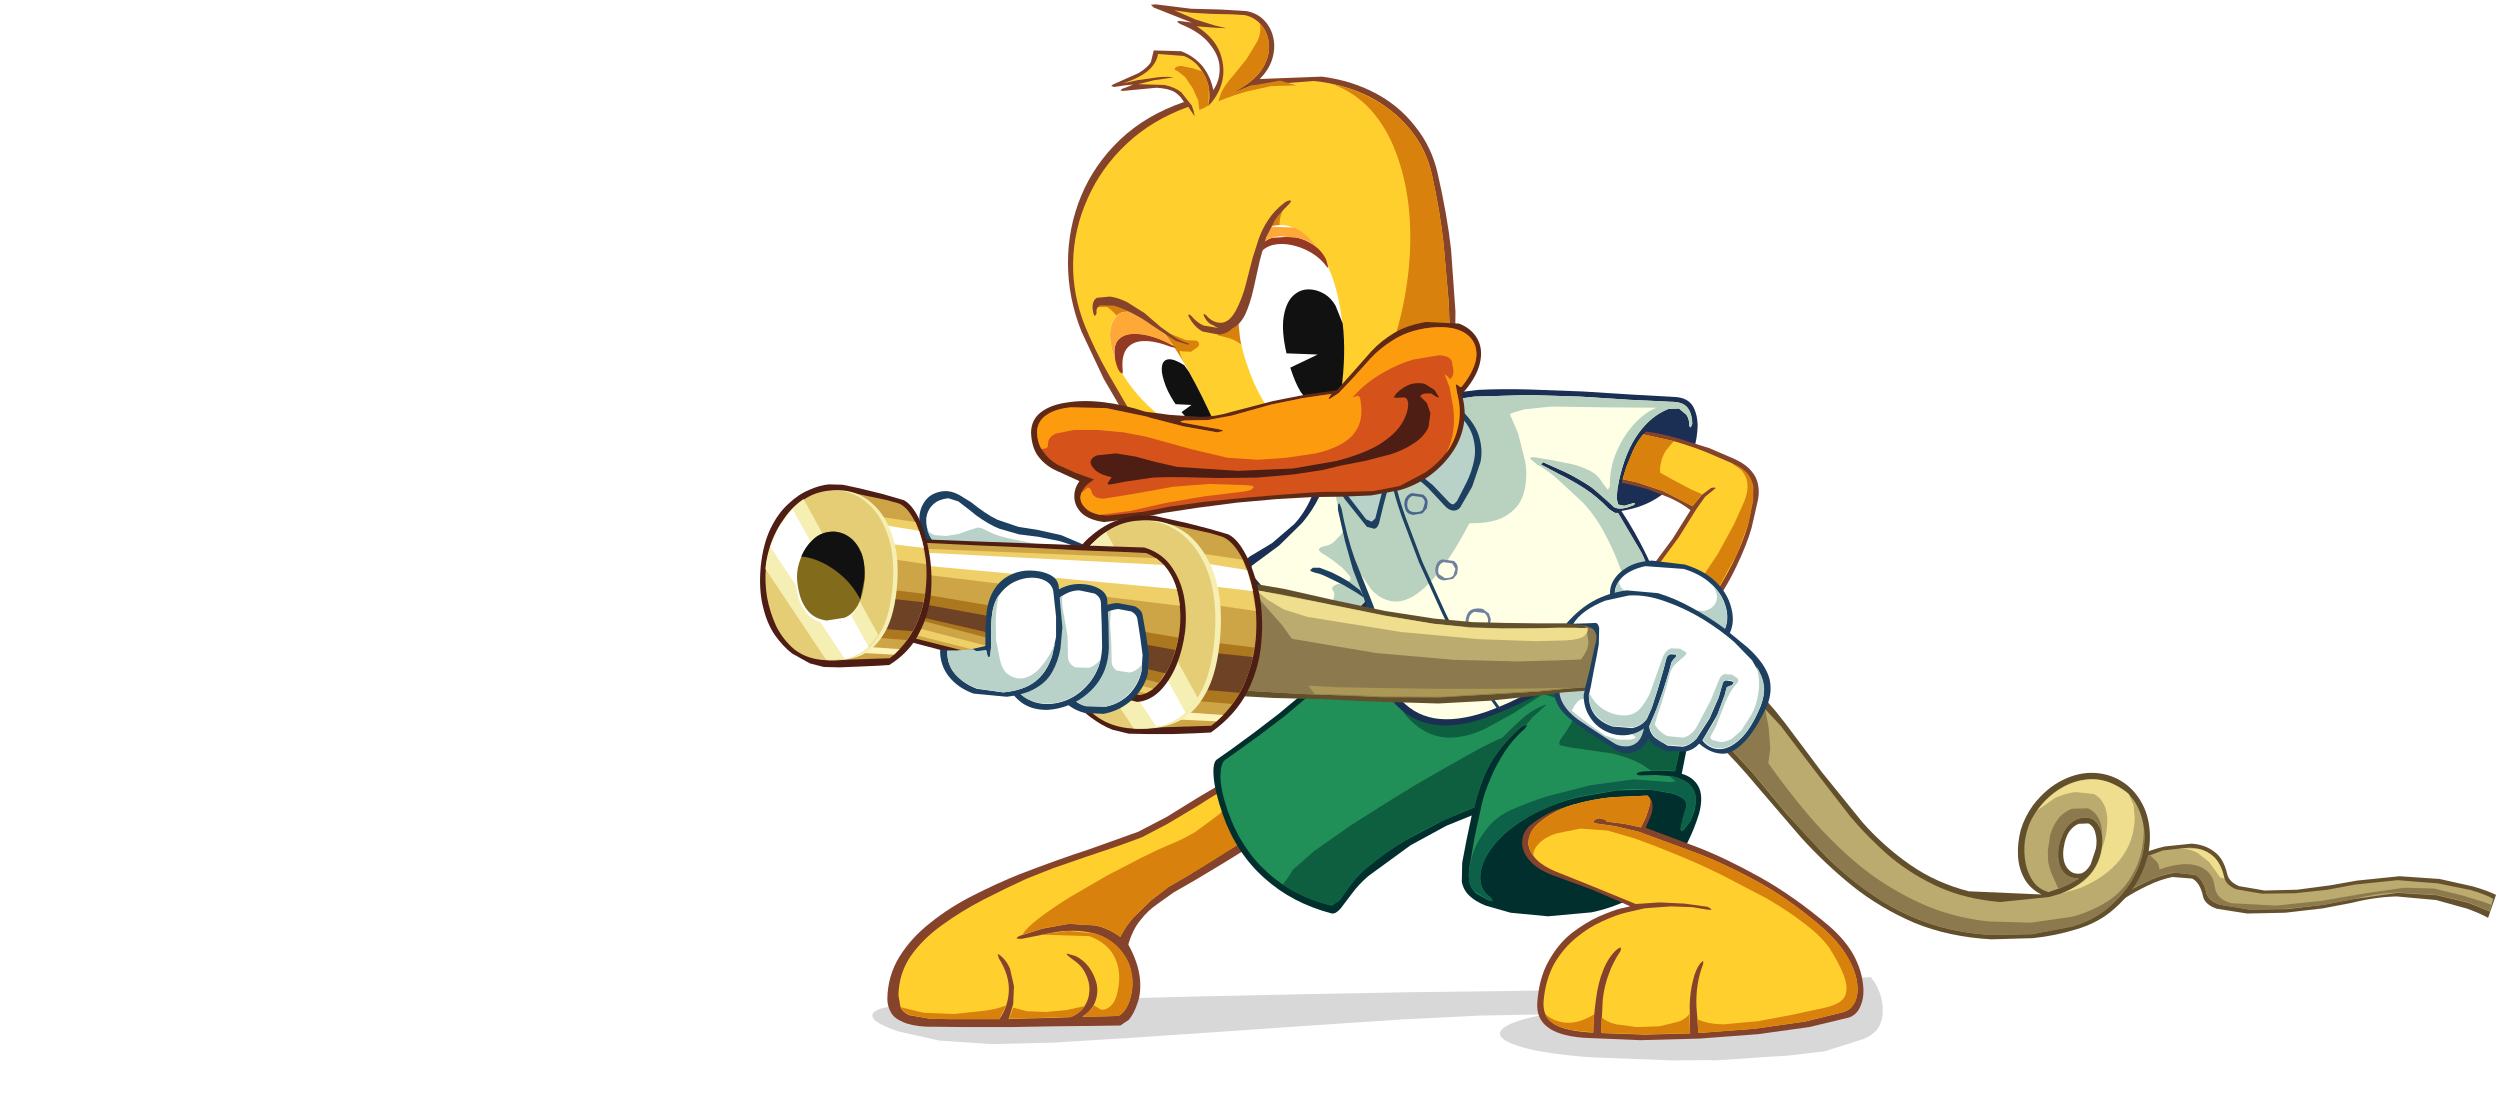 <?xml version="1.0" encoding="UTF-8" standalone="no"?>
<svg xmlns:xlink="http://www.w3.org/1999/xlink" height="140.6px" width="314.85px" xmlns="http://www.w3.org/2000/svg">
  <g transform="matrix(1.0, 0.0, 0.0, 1.0, 205.05, 66.8)">
    <use data-characterId="307" height="131.5" transform="matrix(1.0, 0.0, 0.0, 1.0, -109.8, -66.8)" width="219.6" xlink:href="#shape0"/>
    <use data-characterId="309" height="133.1" transform="matrix(1.0, 0.0, 0.0, 1.0, -109.35, -66.3)" width="218.65" xlink:href="#sprite0"/>
    <use data-characterId="311" height="131.5" transform="matrix(1.0, 0.0, 0.0, 1.0, -109.8, -66.8)" width="141.55" xlink:href="#button0"/>
  </g>
  <defs>
    <g id="shape0" transform="matrix(1.0, 0.0, 0.0, 1.0, 109.8, 66.8)">
      <path d="M58.35 38.1 Q58.15 37.6 57.8 37.45 L56.95 37.5 Q56.45 37.7 56.0 38.4 55.6 38.95 55.45 39.7 L55.35 41.15 Q55.4 41.8 55.7 42.3 56.1 42.9 56.95 42.85 L58.0 41.6 Q58.45 40.65 58.55 39.5 L58.55 39.3 58.35 38.1 M-52.0 -2.6 L-57.35 -1.8 -54.95 -1.25 -52.45 -0.6 -50.1 0.1 Q-49.35 0.5 -48.7 1.25 L-47.7 2.85 -43.8 0.3 Q-41.9 -1.3 -40.65 -3.6 L-46.05 -3.25 -52.0 -2.6 M7.2 -2.35 Q6.1 -3.2 4.45 -3.85 2.5 -2.55 0.0 -1.95 1.65 0.6 2.95 3.35 L3.15 3.35 3.35 3.35 5.35 0.55 7.2 -2.35 M2.6 -17.3 L6.0 -17.15 Q7.6 -17.1 8.45 -16.0 L9.1 -14.6 9.3 -13.05 9.1 -11.2 11.5 -10.3 13.75 -9.3 Q17.0 -7.85 17.0 -4.75 L16.9 -3.7 Q16.65 -1.85 15.7 1.05 14.7 3.95 12.55 7.65 L13.4 9.4 13.7 11.2 13.4 12.75 15.4 14.45 Q18.45 17.2 18.45 20.0 L18.2 21.6 23.25 28.1 27.25 33.4 31.8 38.4 Q34.2 40.75 37.0 42.5 39.85 44.25 43.2 45.1 L50.65 45.6 Q49.4 44.45 48.9 42.65 48.6 41.6 48.6 40.5 48.65 38.85 49.15 37.3 49.65 35.75 50.65 34.4 52.55 31.95 54.75 30.95 57.0 29.95 59.15 30.2 61.3 30.4 62.95 31.55 64.5 32.75 65.4 34.6 66.25 36.45 66.25 38.7 L66.15 39.7 Q67.2 39.35 68.5 39.15 L71.1 39.0 Q72.4 39.05 73.55 39.65 75.45 40.75 75.95 43.2 L76.6 44.05 Q77.6 44.65 79.5 44.8 L83.6 44.8 88.0 44.3 91.75 43.6 97.15 43.05 102.3 43.45 106.65 44.4 Q108.5 44.95 109.55 45.5 109.9 45.7 109.8 46.1 L108.85 48.95 108.55 49.3 108.1 49.25 105.85 48.25 Q104.35 47.65 102.1 47.15 L97.15 46.65 Q94.4 46.6 91.3 47.4 L88.35 48.0 84.3 48.55 79.9 48.8 75.9 48.6 Q74.1 48.3 73.05 47.65 72.1 47.05 71.95 46.2 71.7 44.7 70.7 44.25 68.6 43.35 63.15 46.55 L61.1 48.55 57.85 50.4 53.85 51.55 49.7 52.05 45.8 52.1 Q40.55 51.8 36.35 50.15 32.15 48.45 28.75 45.85 25.3 43.25 22.45 40.15 L17.0 33.95 12.3 28.6 Q10.7 28.85 8.95 27.5 8.5 27.95 7.8 28.2 L7.7 28.8 7.5 29.65 7.4 30.35 Q7.95 30.55 8.5 31.0 L9.4 32.1 Q9.75 32.8 9.75 33.85 L9.45 35.8 8.15 39.15 Q10.6 40.05 13.45 41.45 16.3 42.8 19.4 44.75 L25.75 49.45 Q28.1 51.55 29.15 53.8 30.2 56.05 30.2 57.95 L30.05 59.2 Q29.6 61.25 28.0 61.85 L22.8 63.05 16.25 63.95 8.9 64.55 1.4 64.7 -5.55 64.4 -8.4 63.95 Q-9.85 63.55 -10.85 62.6 -11.85 61.6 -11.9 59.8 L-11.9 59.55 Q-11.75 56.55 -10.65 54.45 -9.5 52.3 -7.9 50.85 -6.3 49.45 -4.65 48.6 L-10.15 49.1 -14.9 48.7 -18.15 47.75 -20.3 46.4 Q-21.15 45.6 -21.35 44.35 L-21.45 43.35 -21.2 40.95 -20.65 38.25 -20.55 37.75 -20.3 36.75 Q-23.45 37.95 -26.5 39.75 -29.55 41.55 -32.35 43.95 L-33.8 45.45 -34.95 46.85 -36.2 48.35 Q-36.75 48.85 -37.35 48.75 -40.95 47.8 -43.85 45.9 -46.75 44.0 -48.75 41.2 L-51.75 43.0 -54.65 44.7 -56.95 46.05 -57.25 46.25 -57.65 46.5 -57.85 46.65 -60.4 48.75 Q-61.65 49.95 -62.4 52.15 -61.6 53.6 -61.25 54.95 -60.9 56.2 -60.95 57.3 -60.95 58.7 -61.25 59.65 L-61.9 61.1 -62.9 62.4 Q-63.45 62.85 -63.95 62.9 L-69.0 62.95 -73.7 63.0 -78.9 63.1 -84.0 63.1 -88.4 63.0 Q-90.6 62.9 -91.75 62.3 -92.95 61.7 -93.35 60.8 L-93.8 59.05 Q-93.75 56.5 -92.7 54.4 -91.65 52.3 -89.9 50.55 -88.15 48.8 -85.95 47.4 -83.75 46.0 -81.35 44.9 -79.0 43.75 -76.8 42.9 L-71.65 40.95 -67.2 39.4 -61.85 37.5 -58.65 35.85 -54.9 33.6 -54.4 33.25 -53.35 32.6 -52.5 32.1 -52.65 30.4 -52.55 29.2 -52.0 28.45 -49.85 26.95 -46.6 24.55 -43.05 21.75 -48.1 21.55 Q-49.75 24.15 -52.25 25.9 L-52.5 26.0 -54.5 26.1 -57.4 26.2 -60.45 26.2 -62.9 26.15 -65.5 25.45 -68.55 23.45 -70.5 22.6 -73.0 23.15 -75.5 22.75 -77.5 21.4 -77.95 21.45 -78.15 21.5 -82.1 21.25 Q-83.95 20.7 -85.3 19.5 L-86.65 17.65 -87.1 15.5 -87.95 15.25 -89.05 14.95 -89.85 14.75 Q-91.05 16.35 -92.7 17.4 L-92.95 17.5 -94.55 17.6 -96.85 17.7 -99.3 17.75 -101.3 17.7 -102.85 17.35 -105.0 16.3 -107.15 14.4 Q-110.25 10.65 -109.7 4.6 -109.4 2.0 -108.65 0.2 -107.9 -1.6 -106.95 -2.75 -105.95 -3.95 -105.0 -4.6 -103.75 -5.45 -102.55 -5.85 L-100.3 -6.3 -98.75 -6.2 -97.3 -5.9 -95.25 -5.4 -93.0 -4.85 -90.95 -4.2 Q-90.5 -4.0 -90.15 -3.6 L-89.5 -2.8 Q-89.15 -3.9 -88.3 -4.6 -87.45 -5.25 -86.2 -5.4 L-84.55 -5.1 -83.15 -4.4 -82.4 -3.85 Q-80.8 -2.55 -79.5 -1.9 -78.25 -1.3 -77.15 -1.0 L-74.95 -0.6 -73.2 -0.3 -71.25 0.2 Q-69.85 0.65 -68.85 1.2 L-66.65 -0.6 Q-67.8 -0.85 -68.65 -1.4 -69.5 -1.95 -69.9 -2.8 L-70.25 -4.25 Q-70.2 -5.1 -69.75 -5.9 L-70.2 -6.1 -70.45 -6.2 -72.85 -7.35 Q-74.0 -8.05 -74.8 -9.15 -75.6 -10.3 -75.65 -12.15 L-75.65 -12.25 Q-75.65 -13.95 -74.3 -15.1 -73.0 -16.2 -70.6 -16.5 -68.2 -16.85 -65.1 -16.4 -67.7 -20.95 -69.3 -24.85 -70.15 -27.0 -70.6 -29.25 -71.0 -31.5 -71.0 -33.7 L-70.55 -38.45 Q-70.05 -40.8 -69.05 -42.95 -67.25 -46.85 -64.1 -49.75 -60.95 -52.6 -56.7 -54.2 -57.05 -54.65 -57.8 -54.95 L-59.85 -55.25 -63.5 -54.85 -64.25 -54.95 -64.45 -55.25 -64.45 -55.35 -64.65 -55.35 -65.35 -55.45 -65.55 -55.75 -65.5 -56.2 -65.1 -56.6 -65.05 -56.6 Q-62.9 -57.35 -61.85 -58.0 -60.85 -58.7 -60.5 -59.3 -60.2 -59.95 -60.25 -60.4 -60.25 -60.8 -59.9 -60.9 L-57.35 -61.1 Q-56.05 -60.95 -54.95 -60.25 L-53.25 -58.8 -52.1 -56.85 Q-51.95 -57.4 -51.95 -58.0 L-52.15 -59.3 Q-52.55 -60.55 -53.65 -61.55 -54.8 -62.6 -56.5 -63.25 -57.25 -63.6 -57.25 -64.05 L-57.25 -64.15 -57.2 -64.3 -57.65 -64.5 -58.6 -64.85 -59.5 -65.25 -59.95 -65.4 -60.5 -65.8 -60.6 -66.15 -60.6 -66.35 -60.3 -66.7 -59.4 -66.75 -55.45 -66.2 -52.0 -66.1 -49.9 -66.05 -47.95 -65.85 Q-46.65 -65.65 -45.7 -64.8 -44.75 -63.95 -44.3 -62.6 -44.05 -61.8 -44.05 -60.95 -44.1 -59.15 -45.2 -57.55 -41.2 -58.1 -37.6 -57.5 -34.05 -56.9 -31.15 -55.25 -28.25 -53.6 -26.25 -51.05 -24.3 -48.45 -23.5 -45.1 -22.15 -39.35 -21.7 -34.55 -21.2 -29.75 -21.2 -26.4 -20.05 -26.05 -19.3 -25.3 -18.55 -24.55 -18.2 -23.5 L-18.0 -22.15 Q-18.05 -20.15 -19.55 -18.0 L-19.1 -18.05 -18.9 -18.05 -13.15 -18.15 -7.15 -17.95 -1.25 -17.55 2.6 -17.3" fill="#ffffff" fill-rule="evenodd" stroke="none"/>
    </g>
    <g id="sprite0" transform="matrix(1.0, 0.0, 0.0, 1.0, 0.0, 0.0)">
      <use data-characterId="308" height="133.1" transform="matrix(1.0, 0.0, 0.0, 1.0, 0.0, 0.0)" width="218.65" xlink:href="#shape1"/>
    </g>
    <g id="shape1" transform="matrix(1.0, 0.0, 0.0, 1.0, 0.0, 0.0)">
      <path d="M139.9 122.55 L140.4 123.25 Q141.55 125.1 141.4 127.25 141.2 129.55 138.85 130.4 L134.1 131.9 129.5 132.45 127.7 132.55 119.55 133.1 120.3 133.0 115.0 133.05 104.45 132.65 Q98.2 132.15 95.4 131.2 92.55 130.25 93.4 129.2 94.25 128.15 98.9 127.25 L90.75 127.4 80.7 127.9 69.45 128.65 57.9 129.45 46.85 130.2 37.05 130.8 29.3 131.0 22.6 130.55 17.45 129.4 Q15.35 128.7 14.55 128.05 13.75 127.3 14.6 126.8 15.45 126.25 18.35 126.1 L28.6 125.7 41.05 125.35 54.8 125.0 68.9 124.7 82.45 124.45 94.6 124.3 104.4 124.15 110.95 124.05 113.3 124.0 139.9 122.55" fill="#000000" fill-opacity="0.153" fill-rule="evenodd" stroke="none"/>
      <path d="M59.65 97.3 L65.4 103.9 64.35 104.55 61.7 106.15 58.3 108.25 54.8 110.35 52.1 111.9 50.0 113.4 Q48.9 114.15 47.95 115.35 46.95 116.55 46.4 118.45 47.65 120.75 47.85 122.65 48.05 124.5 47.55 125.85 47.1 127.2 46.45 127.95 L45.4 128.65 42.2 128.7 37.35 128.75 31.65 128.85 25.95 128.85 20.95 128.8 Q19.05 128.7 18.0 128.2 16.9 127.75 16.5 127.0 16.05 126.2 16.05 125.3 16.1 122.35 17.6 119.95 19.1 117.55 21.55 115.65 24.0 113.7 26.9 112.25 29.85 110.75 32.7 109.6 37.65 107.7 41.5 106.45 L47.65 104.25 51.2 102.4 55.25 99.9 59.65 97.3" fill="#86432c" fill-rule="evenodd" stroke="none"/>
      <path d="M59.25 98.5 L63.3 103.9 62.4 104.5 60.05 105.95 57.0 107.85 53.95 109.75 51.45 111.2 49.25 112.9 47.05 115.05 Q46.0 116.2 45.4 117.5 43.9 116.4 42.25 116.05 L38.85 115.85 35.6 116.45 32.9 117.3 Q32.3 117.5 32.35 117.7 L32.9 117.75 37.2 116.9 Q39.35 116.55 41.35 116.9 43.35 117.2 44.95 118.7 46.25 120.0 46.65 121.5 47.05 122.95 46.85 124.3 46.65 125.65 46.1 126.5 45.55 127.4 45.0 127.45 L43.25 127.5 40.6 127.55 Q41.85 126.75 42.25 125.6 42.65 124.5 42.4 123.35 42.1 122.2 41.4 121.25 40.7 120.35 39.75 119.9 L38.7 119.6 Q38.45 119.65 39.35 120.3 40.5 121.05 41.0 122.1 41.55 123.15 41.5 124.25 41.45 125.4 40.85 126.25 40.25 127.15 39.1 127.6 L36.55 127.7 34.15 127.75 31.3 127.85 31.35 127.8 31.9 125.95 32.0 123.7 31.5 121.5 Q31.1 120.5 30.3 119.85 30.0 119.6 29.95 119.7 L30.1 120.2 Q31.45 122.35 31.35 124.35 31.25 126.3 30.15 127.85 L27.15 127.85 23.9 127.85 21.4 127.8 18.8 127.35 Q17.95 126.95 17.7 126.3 L17.45 124.85 Q17.5 122.1 19.0 119.9 20.5 117.75 22.95 116.0 25.35 114.25 28.15 112.8 30.9 111.4 33.5 110.2 L36.9 108.85 41.1 107.4 45.1 106.05 48.1 104.95 51.35 103.25 55.2 100.95 Q57.2 99.65 59.25 98.5" fill="#ffcf2e" fill-rule="evenodd" stroke="none"/>
      <path d="M40.95 126.2 Q40.35 127.15 39.15 127.6 L36.55 127.65 34.2 127.75 31.35 127.8 31.4 127.75 31.9 126.4 33.6 126.85 36.05 126.95 38.65 126.7 40.95 126.2" fill="#d9810d" fill-rule="evenodd" stroke="none"/>
      <path d="M31.05 126.1 L30.15 127.85 27.2 127.85 23.95 127.85 21.45 127.8 18.9 127.35 Q18.05 126.95 17.75 126.35 L20.6 127.05 24.45 127.2 28.25 126.8 Q30.05 126.55 31.05 126.1" fill="#d9810d" fill-rule="evenodd" stroke="none"/>
      <path d="M46.7 121.45 Q47.1 122.95 46.85 124.3 46.65 125.6 46.15 126.5 45.6 127.35 45.05 127.45 L43.25 127.5 40.6 127.55 Q41.6 126.9 42.05 126.1 L42.95 126.65 Q43.5 126.75 44.05 126.3 44.65 125.85 44.95 124.8 45.65 122.15 44.75 120.2 43.85 118.25 41.5 117.4 L35.3 117.2 38.8 116.75 42.1 117.05 Q43.7 117.45 45.0 118.65 46.3 120.0 46.7 121.45" fill="#d9810d" fill-rule="evenodd" stroke="none"/>
      <path d="M62.9 103.3 L63.25 103.95 62.0 104.75 59.6 106.25 56.7 108.1 53.8 109.85 Q52.4 110.65 51.5 111.2 L49.25 112.9 47.05 115.05 Q46.05 116.2 45.4 117.5 43.95 116.4 42.3 116.05 L38.95 115.85 35.75 116.4 33.05 117.25 Q33.55 116.35 35.2 115.1 36.85 113.85 39.1 112.45 L43.75 109.75 48.2 107.45 Q50.2 106.45 51.3 106.0 53.1 105.3 54.8 104.3 L57.85 102.05 Q59.15 100.75 59.6 98.95 L62.9 103.3" fill="#d9810d" fill-rule="evenodd" stroke="none"/>
      <path d="M118.2 98.55 Q118.85 99.75 118.3 101.9 117.1 105.85 115.0 108.4 112.9 110.95 110.25 112.4 107.6 113.8 104.75 114.4 L99.25 114.9 94.55 114.45 91.4 113.55 Q90.05 113.0 89.35 112.3 88.6 111.6 88.4 110.55 L88.45 108.15 89.0 105.25 89.65 102.2 86.45 103.5 81.95 105.95 76.6 109.85 Q75.4 110.9 74.55 112.05 L73.15 113.9 Q72.55 114.6 72.05 114.55 67.05 113.25 63.55 110.1 60.0 106.95 58.3 102.1 57.3 99.2 57.15 97.35 57.0 95.55 57.55 95.15 L59.4 93.85 62.2 91.8 65.4 89.35 68.45 86.8 70.75 84.6 Q71.3 84.0 73.4 83.3 75.45 82.6 78.55 81.95 L85.5 80.65 93.25 79.6 101.0 78.95 108.0 78.8 113.25 79.3 Q115.35 79.75 116.0 80.65 117.2 82.45 117.5 84.4 117.85 86.35 117.65 88.45 L116.95 92.65 116.1 96.95 Q117.55 97.35 118.2 98.55" fill="#012f2e" fill-rule="evenodd" stroke="none"/>
      <path d="M116.85 88.6 L116.15 92.6 115.25 96.65 113.35 96.55 111.35 96.65 Q110.65 96.7 110.45 96.9 110.3 97.15 111.0 97.15 L112.8 97.1 114.75 97.25 Q115.65 97.4 116.45 97.85 117.25 98.25 117.65 99.1 118.05 100.0 117.7 101.6 L117.2 102.9 116.4 103.95 Q116.0 104.35 115.95 103.95 115.95 103.6 116.3 102.4 L116.65 101.15 Q116.75 100.6 116.45 100.25 116.1 99.85 114.95 99.45 L112.1 98.95 107.95 99.05 103.1 99.9 Q100.55 100.5 98.15 101.65 95.75 102.8 93.75 104.55 92.15 106.05 91.35 107.6 90.6 109.15 90.75 110.45 90.9 111.75 92.0 112.5 L92.15 112.7 92.3 113.0 91.85 112.95 90.25 112.05 Q89.65 111.55 89.4 110.75 89.2 109.95 89.35 108.7 L90.05 104.75 90.9 100.85 Q91.2 99.45 91.95 97.7 92.65 95.95 93.75 94.25 94.85 92.55 96.3 91.3 L96.65 90.85 96.3 90.85 Q96.05 90.9 95.8 91.1 94.05 92.7 92.95 94.2 91.85 95.7 91.15 97.4 90.5 99.05 89.95 101.2 L86.2 102.75 81.35 105.3 Q78.75 106.85 76.3 108.9 75.15 109.9 74.35 111.0 L73.0 112.9 72.0 113.55 Q67.15 112.35 63.9 109.35 60.6 106.4 58.95 101.7 58.0 98.95 58.0 97.25 58.05 95.55 58.6 95.2 L60.35 93.95 63.05 92.0 66.2 89.6 69.1 87.15 71.35 85.05 Q71.9 84.45 73.9 83.8 L78.95 82.5 85.7 81.25 93.25 80.25 100.85 79.6 107.6 79.45 112.75 79.95 Q114.8 80.35 115.45 81.25 116.5 82.85 116.8 84.75 117.1 86.6 116.85 88.6" fill="#219058" fill-rule="evenodd" stroke="none"/>
      <path d="M97.3 89.85 L96.5 90.8 96.2 90.9 95.8 91.15 Q94.05 92.75 92.95 94.25 91.85 95.7 91.15 97.4 90.5 99.1 89.95 101.2 88.45 101.75 86.2 102.8 83.9 103.8 81.35 105.3 78.75 106.85 76.3 108.9 75.15 109.9 74.35 111.05 L73.0 112.9 72.0 113.55 Q68.55 112.7 65.85 110.9 L66.55 109.95 67.15 109.0 69.85 106.65 74.4 103.45 79.95 99.95 Q82.85 98.15 85.6 96.6 L90.4 93.9 Q92.5 92.8 93.5 92.4 L94.25 91.65 96.0 90.0 Q97.05 89.1 98.1 88.6 99.1 88.15 99.05 88.25 L98.45 88.8 97.3 89.85" fill="#0d5f3f" fill-rule="evenodd" stroke="none"/>
      <path d="M107.7 82.85 L112.15 82.55 116.1 82.45 Q117.0 84.55 116.95 86.9 L116.3 91.75 115.25 96.6 113.8 96.5 112.25 96.55 110.85 95.65 Q109.65 95.0 107.4 94.4 L102.15 93.65 100.75 93.35 Q100.55 93.05 100.85 92.6 L101.6 91.55 102.35 90.3 Q102.65 89.7 102.4 89.0 102.15 88.35 101.0 87.75 99.85 87.15 97.45 86.65 98.2 85.55 99.75 84.8 101.3 84.05 103.35 83.6 L107.7 82.85" fill="#0d5f3f" fill-rule="evenodd" stroke="none"/>
      <path d="M116.25 102.4 L116.65 101.15 Q116.75 100.6 116.4 100.2 116.05 99.8 114.95 99.4 L112.1 98.95 Q110.25 98.8 107.95 99.0 L103.05 99.85 Q100.55 100.5 98.15 101.65 95.75 102.8 93.75 104.55 92.1 106.05 91.35 107.6 90.6 109.15 90.75 110.45 90.9 111.75 91.95 112.5 L92.15 112.7 92.3 113.0 91.85 112.95 89.95 111.7 Q89.3 111.0 89.25 109.7 89.35 108.3 89.9 106.7 90.5 105.15 91.65 103.75 92.75 102.35 94.6 101.5 96.5 100.65 99.1 99.8 L104.55 98.4 110.05 97.65 114.7 98.0 115.35 97.9 114.5 97.25 114.7 97.25 Q115.6 97.4 116.4 97.8 117.25 98.25 117.65 99.1 118.05 100.0 117.65 101.55 L117.15 102.9 116.35 103.95 Q116.0 104.3 115.95 103.95 L116.25 102.4" fill="#0d6149" fill-rule="evenodd" stroke="none"/>
      <path d="M103.05 84.25 Q102.45 84.45 101.2 85.25 100.0 86.0 98.35 87.1 L94.95 89.3 91.4 91.25 Q89.05 92.4 86.75 92.4 84.4 92.35 82.4 90.65 80.4 89.0 79.1 85.2 L80.5 85.1 84.15 84.9 89.05 84.65 94.3 84.4 99.0 84.2 102.25 84.15 103.05 84.25" fill="#0d5f3f" fill-rule="evenodd" stroke="none"/>
      <path d="M137.7 119.7 Q138.7 121.55 138.9 123.25 139.15 124.9 138.65 126.1 138.2 127.3 137.15 127.65 L132.15 128.85 125.65 129.75 118.35 130.3 110.85 130.5 103.75 130.2 Q100.6 129.95 99.2 128.85 97.8 127.8 97.9 125.85 98.1 122.75 99.3 120.6 100.5 118.4 102.2 117.05 103.95 115.7 105.6 114.95 107.3 114.2 108.45 113.9 L109.6 113.65 108.3 113.05 104.95 111.6 100.45 109.95 Q98.1 109.15 97.05 108.0 95.95 106.8 96.0 105.6 96.0 104.35 97.0 103.45 98.65 102.1 100.7 101.35 102.8 100.65 104.95 100.35 L108.9 99.95 111.75 99.7 Q112.35 100.1 112.4 100.75 112.5 101.45 112.2 102.25 L111.55 103.75 117.95 106.15 Q121.6 107.55 125.9 109.95 130.15 112.3 134.7 116.15 136.65 117.85 137.7 119.7" fill="#86432c" fill-rule="evenodd" stroke="none"/>
      <path d="M138.15 123.05 Q138.4 124.55 137.95 125.55 137.55 126.6 136.5 126.95 L131.65 128.15 125.35 129.05 118.2 129.6 117.95 126.25 Q117.9 124.75 118.1 123.5 118.3 122.2 118.8 120.9 L118.8 120.5 118.45 120.8 Q117.8 121.65 117.5 123.05 117.15 124.4 117.1 126.1 L117.15 129.65 111.45 129.8 105.95 129.6 106.15 125.4 Q106.35 123.65 106.9 122.2 107.4 120.75 108.4 119.25 L108.45 118.85 Q108.3 118.8 107.9 119.1 106.85 120.05 106.2 121.7 105.55 123.3 105.3 125.35 105.0 127.4 104.95 129.55 L104.2 129.5 Q101.1 129.25 99.85 128.35 98.55 127.45 98.7 125.55 98.95 122.85 100.05 120.85 101.2 118.9 102.8 117.6 104.35 116.3 106.05 115.55 107.75 114.75 109.2 114.4 L111.4 113.9 111.95 113.85 114.75 113.65 117.45 113.75 119.25 114.05 119.85 114.1 119.7 113.9 119.35 113.7 116.45 113.3 113.3 113.15 110.3 113.35 107.75 112.3 104.45 110.95 100.95 109.55 Q98.4 108.6 97.5 107.4 96.55 106.2 96.85 105.1 97.1 103.95 98.15 103.1 99.95 101.6 102.4 100.85 104.8 100.15 107.3 99.9 L111.75 99.7 Q112.25 100.05 112.1 100.8 L111.6 102.4 110.95 103.7 108.85 103.25 107.25 103.05 106.6 102.95 106.5 102.75 105.75 102.55 Q105.15 102.65 105.0 102.9 104.9 103.2 105.6 103.25 L107.7 103.55 110.65 104.25 117.05 106.6 Q120.85 107.95 125.2 110.3 129.55 112.6 133.95 116.45 135.85 118.15 136.85 119.85 137.9 121.55 138.15 123.05" fill="#ffcf2e" fill-rule="evenodd" stroke="none"/>
      <path d="M104.2 129.45 Q101.9 129.3 100.6 128.75 99.3 128.2 98.9 127.2 100.0 128.2 101.6 128.3 103.2 128.4 105.05 127.25 L104.95 129.5 104.2 129.45" fill="#d9810d" fill-rule="evenodd" stroke="none"/>
      <path d="M117.05 127.15 L117.15 129.65 111.45 129.75 105.95 129.6 106.0 127.6 Q106.6 128.2 107.8 128.5 L110.45 128.85 113.3 128.75 115.75 128.15 Q116.75 127.75 117.05 127.15" fill="#d9810d" fill-rule="evenodd" stroke="none"/>
      <path d="M138.15 123.05 Q138.4 124.55 138.0 125.55 137.55 126.6 136.55 126.95 L131.65 128.15 125.4 129.05 118.2 129.6 118.05 127.85 Q119.4 128.5 121.45 128.5 L125.75 128.1 130.0 127.3 133.25 126.6 Q135.05 126.3 136.05 125.65 137.05 124.95 136.8 123.4 136.55 121.85 134.7 118.9 133.7 117.45 131.6 115.85 129.55 114.25 126.8 112.65 L121.05 109.65 Q118.1 108.2 115.25 107.05 112.45 105.9 110.2 105.1 L106.75 104.1 103.35 103.85 100.35 104.45 Q98.95 104.9 98.2 105.65 97.4 106.4 97.4 107.3 96.6 106.15 96.85 105.0 97.15 103.9 98.15 103.1 100.0 101.6 102.4 100.85 104.8 100.15 107.3 99.9 L111.75 99.7 Q112.25 100.05 112.1 100.8 L111.6 102.4 110.95 103.7 108.85 103.25 107.25 103.05 106.6 102.95 106.5 102.75 105.8 102.55 Q105.15 102.65 105.0 102.9 104.9 103.2 105.6 103.25 L107.7 103.55 110.7 104.25 117.1 106.6 Q120.85 107.95 125.2 110.3 129.55 112.6 134.0 116.45 135.85 118.15 136.9 119.85 137.9 121.55 138.15 123.05" fill="#d9810d" fill-rule="evenodd" stroke="none"/>
      <path d="M118.1 53.2 Q118.05 54.7 117.6 56.2 117.15 57.75 116.5 58.75 115.25 60.75 113.25 62.05 111.3 63.4 108.5 63.85 110.25 66.5 111.7 69.5 113.1 72.45 114.0 75.45 114.9 78.45 115.0 81.05 112.1 80.95 109.1 81.9 106.15 82.85 103.15 84.35 L97.15 87.4 Q94.1 88.95 91.1 90.0 87.1 91.35 84.1 90.6 81.1 89.85 79.15 87.1 77.2 84.4 76.25 79.95 76.1 78.75 75.1 78.6 74.15 78.5 72.95 78.95 L70.85 79.9 69.9 80.45 Q69.9 80.45 69.1 80.0 L67.05 78.75 64.55 76.75 62.2 74.2 Q61.2 72.75 60.8 71.1 60.65 70.5 60.9 70.2 L61.75 69.55 64.5 67.9 67.3 65.5 Q68.6 64.1 69.45 62.15 70.35 60.2 70.5 57.55 70.6 56.2 71.75 55.0 72.85 53.85 74.65 52.85 76.45 51.9 78.65 51.15 80.8 50.35 83.05 49.85 L87.2 49.0 90.45 48.6 Q93.5 48.45 96.9 48.55 L103.6 48.8 109.95 49.2 115.3 49.5 Q116.85 49.6 117.5 50.65 118.1 51.7 118.1 53.2" fill="#1b2e54" fill-rule="evenodd" stroke="none"/>
      <path d="M114.7 50.1 Q116.25 50.1 116.8 50.85 117.35 51.55 117.4 52.85 L117.25 53.3 Q117.05 53.35 117.05 53.0 117.05 52.3 116.7 51.75 L115.75 50.95 114.4 51.0 Q112.25 51.85 110.6 54.1 109.0 56.35 108.2 60.0 L108.0 61.1 107.9 62.25 108.1 63.05 108.85 63.2 110.05 62.85 Q110.2 62.85 110.2 62.95 L110.05 63.1 Q108.35 63.85 107.55 63.35 106.15 61.8 104.55 60.75 102.95 59.7 101.4 58.95 L98.6 57.7 98.35 58.0 100.7 59.25 Q102.15 59.95 103.8 61.0 105.45 62.05 106.9 63.6 L107.7 64.1 108.05 64.1 111.0 69.1 Q112.25 71.65 112.7 74.4 113.1 77.2 112.35 80.5 109.5 80.4 107.0 81.3 104.5 82.25 102.05 83.65 L97.05 86.6 Q94.5 88.05 91.6 89.1 87.7 90.45 84.9 89.95 82.15 89.45 80.3 87.15 78.5 84.85 77.45 80.85 L77.05 77.85 76.7 75.7 76.55 74.9 75.95 75.55 74.45 77.0 72.6 78.7 70.95 80.05 Q70.2 80.55 69.9 80.35 L68.25 78.9 66.05 76.6 63.85 74.05 62.05 71.95 61.85 71.1 61.95 70.75 62.35 70.45 65.4 68.2 68.3 65.35 Q69.65 63.75 70.5 61.95 71.35 60.15 71.4 58.15 71.4 56.55 72.85 55.25 74.25 53.9 76.45 52.9 78.7 51.9 81.25 51.15 L86.1 50.0 89.95 49.45 96.65 49.25 103.3 49.45 109.5 49.85 114.7 50.1" fill="#ffffe6" fill-rule="evenodd" stroke="none"/>
      <path d="M119.6 55.95 L122.85 57.35 Q124.2 58.0 124.85 58.8 125.55 59.6 125.7 60.5 125.9 61.45 125.7 62.45 L124.9 65.95 Q124.3 68.1 122.95 70.9 121.65 73.65 119.35 76.9 L117.9 76.1 115.7 74.95 113.35 73.85 111.45 72.95 110.7 72.6 112.65 70.45 114.95 67.35 117.2 63.75 Q116.05 62.85 114.6 62.2 L111.8 61.1 109.5 60.5 108.55 60.3 109.0 58.65 109.95 56.2 Q110.6 54.9 111.6 53.85 113.55 54.1 115.6 54.7 L119.6 55.95" fill="#86432c" fill-rule="evenodd" stroke="none"/>
      <path d="M119.2 56.45 L122.45 57.85 124.35 59.15 125.1 60.75 125.05 62.55 124.4 65.75 Q123.85 67.65 122.55 70.35 121.25 73.0 118.85 76.5 L117.1 75.5 114.55 74.25 112.3 73.15 111.35 72.7 113.3 70.45 115.7 67.2 117.95 63.6 119.05 62.05 120.1 61.2 120.4 60.95 120.15 60.9 119.8 60.95 118.6 61.85 117.45 63.25 113.65 61.3 110.45 60.25 108.65 59.85 109.15 58.25 110.0 56.2 Q110.5 55.1 111.25 54.2 L115.25 55.1 Q117.3 55.7 119.2 56.45" fill="#ffcf2e" fill-rule="evenodd" stroke="none"/>
      <path d="M115.1 55.05 L114.1 56.25 Q113.65 56.95 113.5 57.7 113.3 58.45 113.4 59.05 L115.4 60.15 117.3 61.15 118.65 61.75 117.45 63.25 113.65 61.3 110.45 60.25 108.65 59.85 109.15 58.25 110.0 56.2 Q110.5 55.1 111.25 54.2 L115.1 55.05" fill="#d9810d" fill-rule="evenodd" stroke="none"/>
      <path d="M125.1 60.7 L125.1 62.5 124.55 65.3 123.1 69.2 120.3 74.3 118.05 73.0 118.85 71.95 120.65 69.25 122.7 65.5 124.05 62.45 Q124.55 61.1 124.3 60.0 124.05 58.85 122.55 57.85 123.8 58.45 124.4 59.15 124.95 59.85 125.1 60.7" fill="#d9810d" fill-rule="evenodd" stroke="none"/>
      <path d="M114.7 50.1 Q116.3 50.1 116.85 50.85 117.4 51.55 117.45 52.85 L117.25 53.3 Q117.1 53.35 117.05 53.0 117.05 52.3 116.7 51.75 L115.8 50.95 114.45 51.0 Q112.25 51.85 110.65 54.1 109.0 56.35 108.2 60.0 L108.0 61.1 107.9 62.25 Q107.95 62.75 108.15 63.05 L108.85 63.2 110.1 62.85 110.2 62.95 110.1 63.1 Q108.4 63.85 107.55 63.35 L104.6 60.75 Q103.0 59.7 101.45 58.95 L98.65 57.7 98.4 58.0 100.75 59.25 Q102.2 59.95 103.85 61.0 105.45 62.05 106.95 63.6 107.4 64.05 107.75 64.1 L108.1 64.1 111.05 69.1 Q112.3 71.65 112.7 74.4 113.15 77.2 112.35 80.5 L110.85 80.5 109.95 76.35 108.5 71.45 Q107.6 68.9 106.35 66.6 105.15 64.35 103.55 62.7 L100.25 59.65 Q98.8 58.45 97.95 58.05 L97.05 57.3 Q96.95 57.0 97.65 57.1 L99.75 57.45 102.25 57.95 Q103.5 58.25 104.55 58.8 105.6 59.35 106.1 60.3 L106.8 61.2 107.05 60.75 Q107.0 58.35 107.95 56.25 108.9 54.15 110.25 52.75 111.65 51.3 112.95 50.85 L106.3 50.8 99.7 50.7 96.3 51.05 Q94.95 51.4 94.45 51.65 L95.5 54.1 96.4 57.7 Q96.7 59.65 96.25 61.4 95.85 63.2 94.2 64.3 92.6 65.45 89.35 65.4 87.2 69.5 85.35 71.75 83.55 73.95 82.0 74.75 80.5 75.5 79.25 75.15 78.05 74.85 77.05 73.8 L75.4 71.4 74.15 68.75 73.85 67.75 73.2 65.3 72.6 62.35 Q72.35 60.9 72.4 59.95 72.5 59.25 73.75 57.85 75.0 56.45 77.0 54.7 L81.2 51.2 Q83.75 50.45 86.05 50.0 L89.95 49.45 96.65 49.25 103.35 49.45 109.5 49.85 114.7 50.1" fill="#b8d2bf" fill-rule="evenodd" stroke="none"/>
      <path d="M74.3 72.05 L73.4 71.05 72.15 70.05 71.1 69.35 Q70.4 69.0 70.4 68.7 70.45 68.4 71.25 68.25 71.85 68.15 72.35 67.7 L73.2 66.8 73.5 66.35 77.35 76.85 76.95 77.15 76.65 75.5 76.55 74.9 76.05 75.4 74.85 76.6 73.25 78.15 71.45 77.75 70.65 77.5 70.95 77.1 71.65 76.05 72.25 74.9 Q72.45 74.35 72.25 74.0 71.95 73.6 72.15 73.4 72.4 73.15 72.95 73.0 L74.15 72.7 Q74.55 72.55 74.3 72.05" fill="#b8d2bf" fill-rule="evenodd" stroke="none"/>
      <path d="M112.0 92.15 Q111.65 93.3 110.85 93.85 110.05 94.4 109.15 94.35 108.25 94.35 107.55 93.8 106.9 93.3 106.25 92.95 L104.7 91.95 102.35 90.3 Q100.9 89.15 100.4 88.1 99.9 87.0 100.0 86.05 100.15 85.1 100.6 84.35 101.2 83.45 102.45 83.3 L105.2 83.65 Q106.7 84.15 108.2 85.0 L110.7 86.95 Q111.7 88.05 112.0 89.15 112.35 91.0 112.0 92.15" fill="#1d3f60" fill-rule="evenodd" stroke="none"/>
      <path d="M111.15 89.05 Q111.55 90.65 111.25 91.6 111.0 92.6 110.35 93.1 109.7 93.55 108.95 93.5 108.15 93.5 107.5 93.05 L106.4 92.35 105.1 91.5 103.0 90.1 Q101.75 89.15 101.2 88.2 100.65 87.25 100.7 86.45 100.75 85.6 101.15 85.0 101.65 84.2 102.75 84.1 L105.15 84.4 Q106.5 84.8 107.8 85.55 109.1 86.3 110.0 87.2 110.9 88.15 111.15 89.05" fill="#b8d2ca" fill-rule="evenodd" stroke="none"/>
      <path d="M108.1 92.65 L106.45 92.15 104.75 90.95 103.05 89.65 102.25 89.0 Q102.95 87.6 103.55 87.55 104.1 87.5 104.9 88.3 L106.2 89.35 108.0 90.6 109.6 91.75 110.3 92.35 Q110.25 92.55 109.6 92.65 L108.1 92.65" fill="#ffffff" fill-rule="evenodd" stroke="none"/>
      <path d="M122.1 75.3 Q122.65 76.75 122.5 78.05 122.3 79.3 121.6 80.0 120.95 80.55 119.35 80.4 L115.75 79.6 111.8 78.1 Q109.9 77.25 108.6 76.3 107.3 75.35 107.1 74.6 106.95 73.55 107.5 72.6 108.1 71.6 109.3 70.9 110.55 70.2 112.35 70.1 L116.5 70.6 Q118.85 71.35 120.2 72.6 121.55 73.85 122.1 75.3" fill="#1d3f60" fill-rule="evenodd" stroke="none"/>
      <path d="M121.45 75.35 Q121.95 76.65 121.8 77.75 121.65 78.9 120.95 79.5 120.4 80.0 118.95 79.85 L115.65 79.15 112.0 77.8 Q110.25 77.0 109.05 76.15 107.85 75.35 107.7 74.65 107.5 73.4 108.5 72.3 109.5 71.25 111.5 70.8 L116.35 71.15 Q118.45 71.8 119.7 72.95 120.95 74.05 121.45 75.35" fill="#ffffff" fill-rule="evenodd" stroke="none"/>
      <path d="M119.85 73.05 Q121.0 74.15 121.45 75.45 121.95 76.7 121.75 77.8 121.6 78.9 120.95 79.5 120.4 79.95 118.95 79.85 L115.65 79.1 112.0 77.75 Q110.25 76.95 109.05 76.15 107.85 75.3 107.7 74.65 107.55 73.6 108.2 72.7 108.25 73.6 109.3 74.15 110.35 74.75 112.05 75.2 L115.65 76.2 118.9 76.45 Q120.15 76.15 120.45 75.2 120.8 74.3 119.85 73.05" fill="#b8d2ca" fill-rule="evenodd" stroke="none"/>
      <path d="M87.9 50.75 Q89.9 52.5 90.5 54.25 91.1 56.05 90.75 57.7 L89.7 60.8 88.2 63.4 Q87.85 63.85 87.25 63.8 86.7 63.7 86.25 63.2 L84.1 60.9 Q82.95 59.85 81.9 59.1 L80.2 57.9 79.5 57.5 78.8 56.35 77.35 53.65 Q76.5 52.05 76.0 50.45 75.5 48.8 75.75 47.65 76.0 46.45 77.5 46.3 78.95 46.1 82.15 47.4 85.95 49.0 87.9 50.75" fill="#1d3f60" fill-rule="evenodd" stroke="none"/>
      <path d="M87.55 51.25 Q89.25 52.8 89.75 54.35 90.25 55.95 89.95 57.45 89.65 58.95 89.0 60.25 L87.8 62.6 87.4 63.0 Q87.1 63.1 86.7 62.65 L84.75 60.6 82.6 58.85 80.85 57.6 80.15 57.15 79.55 56.15 78.25 53.8 Q77.5 52.4 77.05 50.95 76.6 49.5 76.85 48.45 77.05 47.45 78.4 47.3 79.7 47.15 82.5 48.25 85.85 49.7 87.55 51.25" fill="#b8d2ca" fill-rule="evenodd" stroke="none"/>
      <path d="M83.55 61.8 Q84.1 62.25 84.1 62.75 L84.0 63.5 83.45 64.15 82.3 64.35 Q81.5 64.25 81.3 63.65 81.05 63.05 81.25 62.4 81.5 61.8 82.1 61.6 L83.55 61.8" fill="#4b658e" fill-rule="evenodd" stroke="none"/>
      <path d="M83.35 62.1 Q83.75 62.4 83.75 62.8 L83.5 63.65 Q83.25 64.05 82.35 64.0 81.8 63.95 81.6 63.5 81.45 63.05 81.6 62.55 81.75 62.1 82.2 61.95 L83.35 62.1" fill="#b8d2bf" fill-rule="evenodd" stroke="none"/>
      <path d="M87.4 70.15 Q87.9 70.55 87.9 71.05 L87.8 71.8 87.3 72.4 86.15 72.6 Q85.4 72.5 85.2 71.95 84.95 71.35 85.15 70.75 85.35 70.1 85.95 69.95 L87.4 70.15" fill="#7081a0" fill-rule="evenodd" stroke="none"/>
      <path d="M87.2 70.45 L87.6 71.15 87.35 71.95 Q87.1 72.35 86.25 72.3 L85.5 71.8 Q85.35 71.35 85.5 70.9 85.65 70.45 86.1 70.3 L87.2 70.45" fill="#ffffe6" fill-rule="evenodd" stroke="none"/>
      <path d="M91.05 76.2 L91.8 76.75 92.05 77.45 91.95 78.25 91.35 78.95 90.1 79.2 Q89.25 79.1 89.0 78.4 88.75 77.75 89.0 77.1 89.2 76.4 89.85 76.2 90.55 76.05 91.05 76.2" fill="#7081a0" fill-rule="evenodd" stroke="none"/>
      <path d="M91.25 76.7 Q91.65 77.05 91.7 77.5 91.75 77.95 91.45 78.4 91.15 78.85 90.2 78.8 89.55 78.7 89.35 78.2 89.15 77.75 89.35 77.2 89.55 76.7 90.0 76.55 L91.25 76.7" fill="#ffffe6" fill-rule="evenodd" stroke="none"/>
      <path d="M77.9 56.3 L79.35 58.1 79.9 58.85 79.2 60.65 78.55 63.05 78.0 65.3 Q77.85 65.95 77.4 66.1 L76.45 65.85 73.65 62.35 Q72.4 60.4 71.6 58.45 70.75 56.5 70.55 54.75 70.35 53.05 70.9 51.8 71.25 51.05 72.05 51.2 L73.85 52.2 75.95 54.1 77.9 56.3" fill="#1d3f60" fill-rule="evenodd" stroke="none"/>
      <path d="M79.4 58.75 L78.4 61.3 77.5 64.8 77.05 65.2 76.35 64.9 74.15 62.05 72.3 58.65 Q71.5 56.9 71.2 55.3 70.9 53.7 71.4 52.65 71.8 51.85 72.7 52.2 73.65 52.55 74.75 53.55 L76.95 55.8 78.7 57.85 79.4 58.75" fill="#b8d2ca" fill-rule="evenodd" stroke="none"/>
      <path d="M80.1 60.5 Q80.4 62.05 81.3 64.6 L83.45 70.3 86.35 76.7 Q87.95 80.05 89.7 83.15 91.45 86.25 93.3 88.75 L92.85 88.75 Q91.0 86.25 89.25 83.15 87.5 80.05 85.9 76.7 L83.0 70.3 80.85 64.6 Q79.95 62.05 79.65 60.5 L80.1 60.5" fill="#1d3f60" fill-rule="evenodd" stroke="none"/>
      <path d="M74.9 69.85 L76.9 74.85 Q77.75 76.9 77.9 78.25 78.05 79.65 77.85 80.5 L77.6 81.9 77.1 81.8 77.2 80.15 76.9 77.65 76.05 74.75 74.7 71.25 73.7 67.7 72.8 63.7 72.8 63.15 Q72.85 62.9 73.0 62.9 L73.25 63.55 Q73.9 67.0 74.9 69.85" fill="#1d3f60" fill-rule="evenodd" stroke="none"/>
      <path d="M211.55 110.2 L215.8 111.15 Q217.65 111.7 218.65 112.2 L217.65 115.1 Q216.7 114.55 215.05 113.95 L211.1 112.85 206.15 112.4 Q203.5 112.45 200.5 113.2 L196.85 113.9 192.1 114.45 187.3 114.55 183.5 113.95 Q182.0 113.45 181.75 112.4 181.4 110.7 180.4 110.15 L177.9 109.95 Q176.4 110.25 174.85 111.0 173.25 111.75 171.85 112.65 L169.45 114.15 171.2 108.45 Q172.2 107.85 173.7 107.2 175.2 106.5 176.95 106.1 L180.3 105.75 Q181.95 105.85 183.15 106.75 184.35 107.6 184.8 109.6 185.05 110.6 186.3 111.1 L189.5 111.65 193.6 111.55 197.75 111.0 201.15 110.4 206.5 109.85 211.55 110.2" fill="#66512f" fill-rule="evenodd" stroke="none"/>
      <path d="M211.3 110.75 L215.5 111.6 Q217.35 112.15 218.3 112.7 L217.85 114.3 215.15 113.2 211.2 112.25 206.25 111.95 200.6 112.75 196.95 113.45 192.3 114.0 187.6 114.05 183.9 113.45 Q182.4 112.95 182.15 111.9 181.8 110.25 180.75 109.7 L178.3 109.4 Q176.85 109.6 175.3 110.25 173.75 110.95 172.35 111.75 L170.0 113.15 171.05 109.1 Q172.0 108.45 173.5 107.8 L176.7 106.6 180.0 106.25 Q181.6 106.3 182.75 107.15 183.95 108.0 184.4 109.95 184.65 111.0 185.95 111.5 L189.15 112.05 193.3 112.0 197.45 111.55 200.9 110.9 206.25 110.35 211.3 110.75" fill="#bcab6f" fill-rule="evenodd" stroke="none"/>
      <path d="M218.05 113.45 L217.85 114.25 215.15 113.15 211.2 112.2 206.25 111.9 Q203.55 112.0 200.6 112.75 L196.95 113.45 192.3 113.95 187.6 114.05 183.9 113.45 Q182.4 112.9 182.15 111.85 181.75 110.15 180.65 109.65 L177.95 109.4 Q176.4 109.7 174.8 110.45 173.15 111.2 171.75 112.05 L174.25 107.45 175.0 107.15 175.9 108.0 Q176.25 108.45 176.25 109.0 179.25 107.95 181.1 108.55 182.95 109.2 183.2 111.05 183.4 112.8 185.35 113.25 L190.95 113.55 196.7 112.95 202.2 112.0 207.1 111.3 210.85 111.4 214.5 112.3 217.1 113.1 218.05 113.45" fill="#8c794d" fill-rule="evenodd" stroke="none"/>
      <path d="M182.5 108.05 L181.1 106.95 Q180.2 106.4 178.55 106.3 L181.15 106.4 Q182.35 106.65 183.2 107.5 184.05 108.35 184.4 110.0 L184.45 110.15 183.9 110.0 183.3 109.15 182.5 108.05" fill="#efde8d" fill-rule="evenodd" stroke="none"/>
      <path d="M145.35 115.7 Q141.05 113.85 137.55 111.05 134.1 108.25 131.15 105.0 L125.65 98.6 Q123.0 95.4 120.4 92.9 117.65 90.3 115.0 88.85 112.4 87.45 109.95 86.95 L105.3 86.4 101.15 86.7 97.6 87.15 91.9 87.75 85.45 88.1 77.15 87.85 70.7 87.55 64.65 87.4 58.45 87.05 59.75 72.6 65.95 73.65 72.15 75.05 78.75 76.45 84.9 77.4 89.7 77.85 93.8 77.95 97.8 78.0 102.9 78.0 109.6 78.6 Q113.25 79.15 117.05 80.75 120.85 82.3 124.5 85.45 126.85 87.6 129.1 90.55 L133.75 96.75 138.85 103.05 Q141.55 106.1 144.85 108.4 148.15 110.7 152.25 111.75 L161.4 112.15 Q160.05 111.5 159.3 110.25 158.55 108.95 158.45 107.35 158.35 105.7 158.8 104.0 159.3 102.35 160.35 100.9 162.05 98.7 164.15 97.7 166.2 96.7 168.25 96.85 170.3 97.0 171.95 98.2 173.5 99.35 174.35 101.25 175.15 103.1 175.05 105.4 174.95 107.7 173.75 110.0 172.55 112.35 170.1 114.35 168.3 115.8 165.75 116.55 163.15 117.35 160.35 117.65 L155.1 117.8 Q149.7 117.5 145.35 115.7 M166.1 103.25 Q165.4 103.5 164.85 104.3 164.4 105.05 164.25 106.0 164.05 106.9 164.2 107.75 164.35 108.6 164.9 109.1 165.45 109.65 166.4 109.5 167.1 109.25 167.6 108.35 L168.25 106.4 Q168.45 105.35 168.2 104.45 168.0 103.55 167.3 103.2 L166.1 103.25" fill="#62502c" fill-rule="evenodd" stroke="none"/>
      <path d="M156.2 113.1 L162.55 112.45 Q165.35 111.7 167.1 110.05 168.8 108.45 169.05 105.8 169.15 104.25 168.6 103.45 168.1 102.6 167.25 102.5 166.4 102.35 165.5 102.85 164.65 103.35 164.1 104.45 163.75 105.2 163.55 106.15 163.4 107.1 163.55 108.0 163.7 108.9 164.3 109.5 164.9 110.1 166.1 110.15 L164.9 110.8 163.75 111.35 162.3 111.85 Q161.05 111.5 160.35 110.5 159.65 109.5 159.4 108.2 159.15 106.85 159.3 105.5 159.5 104.1 160.0 103.0 160.75 101.4 162.05 100.15 163.35 98.85 164.95 98.2 166.6 97.5 168.35 97.65 170.1 97.8 171.85 99.1 173.1 100.0 173.75 101.65 174.45 103.35 174.35 105.45 174.25 107.55 173.1 109.75 172.0 112.0 169.55 114.0 167.75 115.45 165.3 116.15 L160.2 117.15 155.1 117.25 Q150.6 117.0 146.85 115.65 143.1 114.3 140.05 112.15 136.95 110.0 134.3 107.4 L129.35 102.05 124.9 96.7 120.55 92.0 Q117.8 89.4 115.2 88.05 112.6 86.7 110.2 86.25 L105.6 85.9 101.45 86.25 97.9 86.6 92.1 86.95 85.6 87.3 78.15 87.3 74.35 87.1 71.05 87.0 67.55 86.85 63.3 86.6 57.6 86.25 59.25 73.3 65.6 74.35 71.95 75.65 78.65 77.0 84.75 78.05 89.5 78.5 93.55 78.65 97.65 78.6 102.75 78.55 109.3 79.1 Q112.9 79.65 116.65 81.25 120.4 82.85 124.0 86.0 L128.55 90.9 132.85 96.55 137.3 102.3 Q139.65 105.1 142.4 107.45 145.2 109.75 148.55 111.25 151.95 112.75 156.2 113.1" fill="#bcab6f" fill-rule="evenodd" stroke="none"/>
      <path d="M155.15 117.25 Q150.6 117.0 146.9 115.65 143.15 114.3 140.05 112.15 136.95 110.05 134.35 107.4 131.7 104.8 129.4 102.05 L124.95 96.7 120.6 92.0 Q117.85 89.4 115.25 88.05 112.6 86.7 110.2 86.25 L105.6 85.9 101.5 86.25 97.9 86.6 92.15 86.95 85.6 87.35 78.15 87.3 74.45 87.15 71.2 87.0 67.85 86.9 63.75 86.65 58.3 86.3 62.1 74.0 64.15 76.4 65.75 78.2 67.0 79.95 77.65 81.75 87.4 82.6 95.5 82.8 101.1 82.65 103.4 82.55 Q104.3 81.4 104.35 80.45 L104.15 78.9 103.85 78.3 105.2 78.8 108.55 80.05 113.15 81.85 118.1 83.85 122.5 85.8 Q124.45 86.75 125.55 87.45 L126.55 88.55 127.05 91.15 127.25 93.8 127.0 95.6 Q129.3 98.9 132.1 102.2 134.9 105.5 138.3 108.35 141.75 111.2 145.85 113.1 149.95 115.05 154.8 115.55 L160.05 115.7 165.3 114.95 Q167.85 114.25 169.9 112.9 171.95 111.5 173.1 109.2 174.3 106.95 174.3 103.6 174.55 105.2 174.15 106.95 173.8 108.75 172.7 110.55 171.55 112.4 169.55 114.05 167.75 115.45 165.35 116.2 L160.25 117.15 155.15 117.25" fill="#8c794d" fill-rule="evenodd" stroke="none"/>
      <path d="M168.6 102.55 Q169.05 103.4 169.05 104.65 168.8 103.2 167.9 102.7 166.95 102.25 165.9 102.7 164.8 103.15 164.15 104.45 163.8 105.2 163.6 106.15 163.45 107.1 163.6 108.0 163.75 108.9 164.35 109.5 164.95 110.1 166.15 110.15 L164.85 110.9 163.55 111.45 162.9 110.05 Q162.5 109.2 162.25 108.05 L162.2 106.65 162.5 104.65 Q162.8 103.6 163.45 102.7 164.1 101.8 165.25 101.35 L167.25 101.3 Q168.1 101.65 168.6 102.55" fill="#8c794d" fill-rule="evenodd" stroke="none"/>
      <path d="M173.15 102.45 Q173.1 105.5 171.3 107.75 169.5 110.0 166.25 111.35 L162.0 112.6 Q164.9 111.95 166.8 110.4 168.65 108.85 169.05 106.3 169.55 104.95 169.65 103.65 169.8 102.35 169.45 101.25 169.0 100.0 168.0 99.5 L165.7 99.25 Q164.4 99.4 163.1 100.0 L160.9 101.55 Q162.15 99.8 163.95 98.75 165.7 97.7 167.8 97.65 169.85 97.65 171.9 99.1 L172.4 99.5 173.0 100.9 173.15 102.45" fill="#efde8d" fill-rule="evenodd" stroke="none"/>
      <path d="M104.25 78.6 Q104.35 79.15 103.8 79.6 103.25 80.05 101.55 80.15 L97.7 80.25 90.6 80.0 80.8 79.1 69.0 77.2 65.95 76.25 63.9 75.0 62.4 73.8 70.35 75.35 78.7 77.05 84.8 78.05 89.5 78.55 93.55 78.65 97.65 78.65 100.6 78.55 104.25 78.6" fill="#efde8d" fill-rule="evenodd" stroke="none"/>
      <path d="M92.15 86.25 L98.1 86.2 102.05 86.1 101.95 86.1 97.95 86.5 92.15 86.85 85.65 87.25 78.2 87.2 73.75 87.0 69.85 86.9 69.3 86.15 69.1 85.85 72.7 86.05 78.4 86.15 85.25 86.25 92.15 86.25" fill="#ab9856" fill-rule="evenodd" stroke="none"/>
      <path d="M123.6 93.3 Q122.2 94.6 120.9 94.4 119.55 94.25 118.3 93.15 117.6 93.95 116.55 94.15 L114.35 94.1 Q113.2 93.85 112.4 93.1 111.55 92.35 111.4 91.2 110.2 92.05 108.85 92.1 107.55 92.15 106.35 91.5 105.2 90.9 104.5 89.75 103.75 88.6 103.75 87.05 L104.0 85.85 104.5 83.9 104.9 82.0 105.15 80.9 Q105.55 79.7 105.2 79.1 104.85 78.45 103.9 78.25 L102.5 78.1 101.55 78.05 Q103.15 76.2 104.95 75.2 106.75 74.2 109.15 73.85 L113.1 74.2 Q115.25 74.85 117.4 76.05 119.5 77.2 121.35 78.55 L124.4 81.05 Q126.65 83.1 127.15 85.0 127.6 86.9 126.6 88.9 125.05 92.05 123.6 93.3" fill="#1d3f60" fill-rule="evenodd" stroke="none"/>
      <path d="M124.95 82.65 L126.1 84.65 Q126.45 85.55 126.45 86.4 126.45 87.3 126.05 88.4 124.85 91.3 123.45 92.6 122.05 93.9 120.75 93.85 119.5 93.8 118.7 92.75 L120.6 89.5 121.5 87.1 121.75 86.15 Q121.7 86.1 122.4 85.8 L122.65 85.5 Q122.55 85.35 122.35 85.3 L121.7 85.2 Q121.35 85.2 121.2 85.7 L120.75 87.35 119.6 90.0 117.95 92.55 Q117.2 93.35 116.25 93.55 L114.3 93.4 112.7 92.4 Q112.05 91.75 112.0 90.95 L112.05 90.85 112.9 88.9 113.75 86.45 114.45 84.25 114.8 82.9 115.05 82.6 115.35 82.25 115.4 81.95 114.7 81.9 Q114.25 82.0 114.15 82.5 L113.8 83.85 113.1 86.25 112.3 88.7 111.7 90.05 Q111.05 90.95 109.85 91.2 L107.4 91.0 Q106.1 90.6 105.25 89.65 104.4 88.65 104.4 87.05 L104.65 85.95 105.0 84.05 105.4 82.05 105.65 80.65 105.7 78.6 Q105.6 78.0 105.25 77.95 L104.2 78.0 102.45 78.05 Q102.95 77.2 104.0 76.45 105.05 75.7 106.45 75.15 L109.4 74.5 Q111.6 74.35 114.05 75.25 116.5 76.1 118.8 77.5 121.05 78.9 122.7 80.35 L124.95 82.65" fill="#ffffff" fill-rule="evenodd" stroke="none"/>
      <path d="M125.5 83.4 Q126.3 84.7 126.45 85.8 126.6 86.9 126.05 88.3 124.9 91.25 123.45 92.55 122.05 93.8 120.8 93.75 119.5 93.7 118.75 92.65 119.95 90.95 120.6 89.45 L121.5 87.0 121.75 86.05 Q121.75 86.0 122.45 85.75 122.75 85.6 122.65 85.45 L122.35 85.2 121.75 85.15 Q121.35 85.1 121.25 85.65 L120.75 87.3 119.6 89.9 117.95 92.5 Q117.25 93.3 116.25 93.45 L114.35 93.3 Q113.35 93.0 112.75 92.35 112.1 91.7 112.05 90.85 L112.1 90.75 112.9 88.8 113.8 86.4 114.45 84.2 114.85 82.85 115.05 82.5 115.4 82.2 115.4 81.9 114.75 81.8 Q114.3 81.95 114.15 82.45 L113.8 83.8 113.1 86.2 112.35 88.6 111.7 90.0 Q111.05 90.9 109.9 91.1 L107.4 90.95 Q106.15 90.55 105.3 89.55 104.4 88.6 104.4 87.0 L104.45 86.75 Q105.05 88.05 106.2 88.8 107.4 89.55 108.7 89.6 109.95 89.65 110.75 88.85 111.65 87.85 112.15 86.65 L113.0 84.25 113.75 82.15 Q114.2 81.25 114.8 81.15 L115.9 81.2 116.65 81.65 Q116.8 81.85 116.35 82.2 L115.3 83.15 Q114.75 83.7 114.6 84.4 L114.2 85.9 113.6 87.9 113.0 89.7 112.7 90.75 Q113.3 91.75 114.3 92.2 L116.25 92.4 Q117.25 92.2 117.95 91.1 L119.7 87.8 120.85 85.0 Q121.05 84.5 121.5 84.4 L122.4 84.45 123.1 84.9 Q123.35 85.2 123.1 85.5 122.05 86.6 121.2 88.95 L120.4 91.0 119.75 92.2 Q119.6 92.45 119.95 92.7 L121.0 92.95 Q121.65 92.95 122.4 92.55 L123.6 91.5 124.9 89.45 Q125.55 88.25 125.75 86.7 126.0 85.15 125.5 83.4" fill="#b8d2ca" fill-rule="evenodd" stroke="none"/>
      <path d="M85.35 21.3 Q86.55 26.5 87.05 30.95 L87.6 38.75 87.55 43.95 87.4 45.85 49.65 57.4 48.7 56.05 46.3 52.35 43.3 47.2 40.5 41.25 Q38.8 37.0 38.8 32.6 38.8 28.2 40.45 24.2 42.1 20.2 45.35 17.1 48.6 14.0 53.4 12.35 53.0 11.6 52.25 11.1 51.5 10.65 49.95 10.55 L45.75 10.95 45.4 10.9 45.6 10.7 46.15 10.5 46.75 10.25 47.0 10.15 45.95 10.25 44.65 10.45 44.25 10.35 44.45 10.15 47.7 8.7 Q48.85 8.0 49.25 7.3 L49.6 5.85 53.05 5.95 Q54.65 6.55 55.75 7.85 56.8 9.2 57.1 10.85 57.95 9.6 57.9 8.05 57.85 6.5 56.65 5.05 55.5 3.55 53.0 2.55 L52.6 2.3 Q52.45 2.15 52.9 2.15 L53.75 2.25 54.4 2.35 52.0 1.4 49.6 0.45 49.25 0.1 49.85 0.05 54.3 0.6 58.05 0.7 61.3 0.9 Q62.6 1.15 63.45 2.0 64.35 2.9 64.65 4.2 64.95 5.45 64.55 6.85 64.15 8.25 62.95 9.45 L70.8 9.15 Q74.55 9.65 77.55 11.25 80.55 12.85 82.55 15.45 84.6 18.0 85.35 21.3" fill="#86432c" fill-rule="evenodd" stroke="none"/>
      <path d="M81.85 15.75 Q83.95 18.3 84.65 21.55 85.65 26.05 86.1 30.15 L86.75 37.55 86.95 42.7 86.9 44.6 49.9 56.15 48.95 54.85 46.65 51.35 43.75 46.35 Q42.2 43.6 41.0 40.7 39.35 36.65 39.45 32.45 39.55 28.3 41.3 24.45 43.0 20.6 46.2 17.6 49.4 14.6 53.95 12.95 L54.75 14.15 54.65 13.55 54.4 12.8 53.05 11.1 Q52.2 10.45 50.95 10.2 L47.65 10.1 49.65 9.6 52.1 9.25 Q51.25 9.1 50.0 9.25 L47.55 9.6 45.75 10.0 Q47.95 9.25 48.95 8.35 49.95 7.45 50.15 6.3 L53.4 6.55 Q54.75 7.1 55.5 8.2 56.3 9.3 56.55 10.55 56.75 11.8 56.45 12.85 57.7 11.65 58.2 9.85 58.65 8.05 57.95 6.15 57.25 4.25 55.0 2.8 L56.05 2.9 57.45 3.0 58.75 3.05 57.25 2.7 54.85 1.95 52.2 0.8 54.3 1.1 56.9 1.25 59.35 1.3 61.05 1.4 Q62.3 1.65 63.15 2.65 64.0 3.65 64.1 5.05 64.25 6.45 63.4 7.95 62.55 9.45 60.4 10.7 59.55 11.15 59.6 11.2 L60.1 11.0 61.1 10.6 61.85 10.3 69.8 9.7 Q73.6 10.1 76.7 11.65 79.8 13.25 81.85 15.75" fill="#ffcf2e" fill-rule="evenodd" stroke="none"/>
      <path d="M55.0 42.4 Q55.5 42.7 55.2 43.15 L54.3 43.8 53.15 43.75 Q52.8 43.55 52.9 44.0 L53.35 45.15 54.0 46.4 54.3 47.0 53.55 46.5 51.65 45.15 49.3 43.4 47.05 41.65 45.65 40.15 Q44.6 38.7 43.7 38.15 L42.4 38.2 Q42.7 37.35 43.55 37.35 L45.45 37.6 Q46.4 37.95 47.0 38.45 L48.2 39.35 49.3 40.05 49.75 40.35 Q50.45 40.9 51.6 41.5 L53.7 42.35 55.0 42.4" fill="#d9810d" fill-rule="evenodd" stroke="none"/>
      <path d="M81.75 32.95 Q82.1 29.1 81.7 25.45 81.3 21.85 80.1 18.7 78.95 15.6 76.95 13.35 74.9 11.1 72.0 10.05 75.25 10.75 77.9 12.35 80.5 13.95 82.25 16.3 84.0 18.65 84.65 21.55 85.65 26.05 86.1 30.15 L86.75 37.55 86.95 42.7 86.9 44.6 77.75 47.45 Q79.4 44.2 80.4 40.5 81.4 36.8 81.75 32.95" fill="#d9810d" fill-rule="evenodd" stroke="none"/>
      <path d="M62.9 31.15 Q63.05 29.25 63.95 27.8 64.8 26.35 65.95 25.8 65.65 26.3 65.5 27.1 65.35 27.95 65.5 29.05 L65.25 30.75 64.55 33.9 63.6 37.6 62.55 41.0 61.65 43.35 Q61.3 44.15 61.15 43.8 60.9 43.0 60.2 42.6 59.5 42.15 58.75 42.0 L57.6 41.7 Q58.95 41.2 59.9 39.9 60.9 38.55 61.55 36.9 L62.5 33.7 62.9 31.15" fill="#d9810d" fill-rule="evenodd" stroke="none"/>
      <path d="M73.15 49.05 L65.2 52.8 Q62.8 49.4 61.75 46.55 60.7 43.75 60.45 41.9 L60.2 39.45 61.55 36.2 62.7 32.75 63.55 29.75 64.15 28.1 Q66.05 27.4 67.9 28.55 69.8 29.7 71.25 32.5 72.7 35.25 73.25 39.45 73.85 43.65 73.15 49.05" fill="#ffffff" fill-rule="evenodd" stroke="none"/>
      <path d="M57.45 53.25 L53.0 53.85 Q49.2 51.25 47.15 48.7 45.15 46.2 44.5 44.05 43.85 41.9 44.25 40.5 44.65 39.1 45.75 38.8 L47.95 38.95 Q49.15 39.45 50.55 41.05 51.95 42.65 53.65 45.6 55.35 48.6 57.45 53.25" fill="#ffffff" fill-rule="evenodd" stroke="none"/>
      <path d="M72.5 38.0 L73.4 40.25 Q73.85 44.1 73.2 48.85 L73.15 48.95 69.55 50.7 68.1 48.85 Q67.4 47.7 66.8 45.8 L70.25 44.15 66.3 44.0 66.3 43.9 Q65.7 41.25 65.95 39.5 66.2 37.8 67.0 36.9 67.85 36.0 68.95 35.95 70.05 35.9 71.15 36.55 71.95 37.05 72.5 38.0" fill="#111111" fill-rule="evenodd" stroke="none"/>
      <path d="M54.35 50.5 L52.35 50.4 52.15 50.1 Q51.25 48.7 50.9 47.5 50.5 46.3 50.65 45.55 50.8 44.8 51.5 44.75 52.2 44.7 53.45 45.5 L54.05 46.35 Q55.6 49.1 57.45 53.2 L55.3 53.5 54.0 52.45 53.1 51.4 54.35 50.5" fill="#111111" fill-rule="evenodd" stroke="none"/>
      <path d="M51.7 42.8 L52.45 43.3 51.8 43.2 Q49.9 42.45 48.45 42.45 47.0 42.45 46.25 43.35 45.5 44.25 45.7 46.2 45.75 46.75 45.4 46.4 45.05 46.1 44.75 44.85 44.4 42.95 45.25 42.15 46.1 41.35 47.8 41.55 49.5 41.7 51.7 42.8" fill="#943923" fill-rule="evenodd" stroke="none"/>
      <path d="M90.65 45.35 Q90.2 47.15 88.4 49.15 89.0 51.25 88.6 53.2 88.2 55.15 87.0 56.75 85.85 58.35 84.15 59.55 82.45 60.7 80.5 61.25 L76.95 61.9 73.35 62.05 69.6 62.1 65.15 62.35 60.1 62.8 55.1 63.45 50.85 64.1 48.0 64.7 43.35 65.25 Q41.5 65.0 40.55 64.15 39.65 63.25 39.6 62.15 39.55 61.05 40.25 60.1 L37.5 58.85 Q36.1 58.25 35.2 57.15 34.25 56.05 34.15 54.05 34.15 52.4 35.35 51.45 36.55 50.5 38.6 50.2 40.7 49.85 43.25 50.15 45.8 50.45 48.55 51.35 L51.65 51.75 55.4 52.0 Q57.35 52.0 59.3 51.4 L64.65 50.0 68.7 49.2 72.65 48.65 74.75 46.3 77.0 43.75 Q78.2 42.45 79.85 41.45 81.5 40.45 83.9 40.05 L88.05 40.25 Q89.7 40.9 90.4 42.25 91.1 43.55 90.65 45.35" fill="#5f2916" fill-rule="evenodd" stroke="none"/>
      <path d="M88.35 48.25 L88.15 48.2 87.8 47.95 Q87.65 47.85 87.65 48.05 L87.8 48.95 Q88.35 51.25 87.95 53.15 87.6 55.0 86.45 56.5 85.35 57.95 83.8 59.0 L80.6 60.7 77.25 61.35 73.45 61.45 Q71.5 61.4 69.85 61.5 L65.7 61.8 60.9 62.2 55.95 62.7 51.6 63.3 48.3 63.95 43.7 64.45 Q41.85 64.25 41.05 63.45 40.2 62.65 40.45 61.7 40.7 60.7 42.1 59.9 L39.75 59.05 37.45 58.0 Q36.35 57.35 35.7 56.4 35.0 55.45 34.9 54.0 34.9 52.6 36.05 51.8 37.15 51.0 39.15 50.8 L43.6 50.9 48.65 51.95 49.1 52.1 53.35 53.2 57.6 53.95 58.3 53.8 Q58.4 53.65 57.75 53.55 L53.15 52.7 52.95 52.55 53.5 52.45 56.4 52.4 59.4 51.85 64.4 50.45 68.3 49.65 72.0 49.1 71.85 49.3 71.6 49.7 71.75 49.75 72.9 49.0 74.7 47.1 76.9 44.65 Q78.1 43.35 79.8 42.3 81.45 41.25 83.8 40.85 86.85 40.4 88.55 41.3 90.2 42.2 90.25 44.05 90.25 45.9 88.35 48.25" fill="#d5531b" fill-rule="evenodd" stroke="none"/>
      <path d="M69.4 31.3 Q68.2 30.6 66.9 30.35 65.65 30.1 64.6 30.35 63.5 30.65 62.95 31.45 L62.85 30.75 Q63.4 29.8 64.5 29.45 L66.95 29.3 Q68.3 29.45 69.5 30.2 70.65 30.9 71.3 32.15 L71.55 33.05 Q71.6 33.35 71.4 33.1 70.6 32.0 69.4 31.3" fill="#943923" fill-rule="evenodd" stroke="none"/>
      <path d="M70.2 30.7 Q69.2 29.85 67.95 29.5 L65.5 29.25 Q64.35 29.35 63.5 29.95 L64.2 28.05 67.3 28.15 Q68.85 28.85 70.2 30.7" fill="#fea837" fill-rule="evenodd" stroke="none"/>
      <path d="M51.65 42.85 Q49.55 41.75 47.85 41.6 46.2 41.4 45.3 42.15 44.45 42.85 44.7 44.6 43.85 42.25 44.2 40.7 44.6 39.15 45.75 38.8 46.6 38.55 47.55 38.8 48.5 39.1 49.65 40.15 50.75 41.15 52.05 43.05 L51.65 42.85" fill="#fea837" fill-rule="evenodd" stroke="none"/>
      <path d="M66.8 24.75 Q67.05 24.8 66.5 25.35 65.5 26.3 64.85 27.25 L63.75 29.4 62.95 32.35 62.15 35.95 Q61.75 37.7 61.15 39.05 60.5 40.4 59.5 40.85 58.9 41.5 57.85 41.65 L55.75 41.25 Q54.7 40.7 54.0 39.35 53.9 39.1 54.05 39.1 L54.3 39.25 Q55.05 40.15 55.9 40.5 L57.7 40.8 56.65 40.25 Q56.2 39.9 55.9 39.25 L55.9 39.0 56.2 39.2 Q57.0 40.15 58.05 40.15 59.1 40.15 59.95 38.6 60.75 37.05 61.15 35.5 L62.05 32.0 62.85 29.5 Q63.3 28.25 64.05 27.15 64.8 26.0 66.1 25.0 66.55 24.7 66.8 24.75" fill="#86432c" fill-rule="evenodd" stroke="none"/>
      <path d="M52.15 41.9 Q52.9 42.4 53.7 42.65 L54.1 42.8 53.9 42.9 52.4 42.45 49.35 40.45 Q48.2 39.6 46.9 38.95 45.65 38.3 44.6 38.0 L42.9 37.95 Q42.3 38.15 42.4 39.0 L42.2 39.3 Q42.0 39.25 41.9 38.35 41.85 37.35 42.45 37.0 L44.1 36.85 Q45.15 37.0 46.25 37.55 L48.4 38.9 50.5 40.7 52.15 41.9" fill="#86432c" fill-rule="evenodd" stroke="none"/>
      <path d="M84.95 48.6 L85.55 49.55 85.25 49.5 84.5 49.05 83.85 49.05 83.55 49.1 83.35 49.2 83.15 49.4 83.35 49.6 84.0 50.25 84.45 51.55 84.2 53.3 Q83.65 54.5 82.4 55.3 81.15 56.15 79.5 56.7 L76.2 57.55 73.1 58.15 70.85 58.7 67.2 59.25 62.65 59.65 57.75 59.7 53.5 59.6 Q51.35 59.55 49.45 59.65 L46.05 60.15 44.25 60.5 Q43.7 60.55 43.8 60.35 L44.3 59.6 Q43.1 59.35 42.4 58.85 41.75 58.3 41.65 57.8 41.6 57.2 42.45 56.85 L44.85 56.6 47.3 57.0 49.9 57.7 52.55 58.3 60.2 58.8 67.15 58.5 72.65 57.55 Q76.05 56.65 78.05 55.45 80.0 54.2 80.8 52.9 81.65 51.55 81.65 50.35 81.6 49.65 81.15 49.55 L80.25 49.6 79.8 49.55 80.2 49.0 Q81.15 48.1 82.1 47.85 83.0 47.65 83.75 47.85 L84.95 48.6" fill="#4e1d13" fill-rule="evenodd" stroke="none"/>
      <path d="M62.95 2.45 Q63.9 3.4 64.1 4.85 64.3 6.3 63.45 7.85 62.6 9.4 60.4 10.7 59.55 11.15 59.6 11.2 L60.05 11.0 61.1 10.6 61.85 10.3 65.5 9.65 67.55 10.25 64.35 10.35 61.2 11.05 Q59.7 11.5 58.75 11.85 L57.75 12.25 58.05 11.3 Q58.4 10.4 59.7 8.9 L61.25 7.0 62.65 4.7 Q63.2 3.5 62.95 2.45" fill="#d9810d" fill-rule="evenodd" stroke="none"/>
      <path d="M55.75 8.5 Q56.4 9.5 56.55 10.65 L56.5 12.75 56.05 13.05 55.35 13.35 55.2 12.15 54.5 10.6 53.55 9.2 52.6 8.45 Q52.1 8.3 52.3 8.05 52.45 7.85 53.05 7.8 L54.5 8.1 55.75 8.5" fill="#d9810d" fill-rule="evenodd" stroke="none"/>
      <path d="M88.55 41.3 Q90.2 42.2 90.25 44.05 90.25 45.9 88.35 48.25 L88.15 48.2 87.8 47.95 Q87.65 47.85 87.65 48.05 L87.8 48.95 Q88.4 51.25 87.95 53.15 87.55 55.05 86.45 56.55 87.2 55.05 87.35 53.55 87.5 52.1 87.3 50.7 L86.85 48.25 86.45 47.2 86.25 46.7 Q86.3 46.6 86.95 47.25 87.35 46.9 87.35 46.25 L87.15 45.0 Q86.8 44.25 85.45 44.25 L82.2 44.8 Q80.35 45.35 78.45 46.45 76.6 47.5 75.25 48.9 L74.65 49.55 74.8 49.5 75.25 49.35 Q75.5 49.35 75.6 49.7 76.0 51.85 75.35 53.25 74.7 54.6 73.25 55.4 71.85 56.2 70.0 56.6 L66.3 57.15 62.75 57.4 58.9 57.15 54.45 56.1 48.65 54.5 45.8 53.95 42.6 53.65 39.55 53.65 37.3 54.1 Q36.4 54.5 36.3 55.2 L36.25 55.8 36.05 55.95 35.45 56.05 Q34.95 55.2 34.9 54.0 34.9 52.6 36.05 51.8 37.15 51.0 39.15 50.8 L43.6 50.9 48.65 51.95 49.1 52.1 53.35 53.2 57.6 53.95 58.3 53.8 Q58.4 53.65 57.75 53.55 L53.15 52.7 52.95 52.55 53.5 52.45 56.4 52.4 59.4 51.85 64.4 50.45 68.3 49.65 72.0 49.1 71.85 49.3 71.6 49.7 71.75 49.75 72.9 49.0 74.7 47.1 76.9 44.65 Q78.1 43.35 79.8 42.3 81.45 41.25 83.8 40.85 86.85 40.4 88.55 41.3" fill="#fc9b0e" fill-rule="evenodd" stroke="none"/>
      <path d="M61.3 60.6 Q62.15 60.65 62.2 60.85 L61.85 61.2 61.0 61.4 56.05 62.0 51.05 62.85 46.65 63.85 42.8 64.35 Q41.6 64.1 41.0 63.5 40.4 62.95 40.35 62.2 L40.35 62.1 40.45 61.65 40.5 61.55 41.3 60.9 Q41.65 60.95 41.75 61.35 41.95 62.3 43.3 62.3 L47.05 61.7 52.05 60.8 56.55 60.45 61.3 60.6" fill="#fc9b0e" fill-rule="evenodd" stroke="none"/>
      <path d="M45.7 72.8 L44.15 72.7 40.2 72.35 34.95 71.8 29.45 71.05 24.9 70.2 Q22.95 69.75 22.3 69.2 21.1 68.15 20.55 66.9 20.0 65.6 20.1 64.4 20.25 63.2 21.0 62.35 21.75 61.5 23.2 61.35 24.1 61.3 25.05 61.8 L26.6 62.75 Q28.45 64.25 29.9 64.95 L32.55 65.85 35.05 66.25 37.95 66.9 40.55 68.0 42.35 69.3 43.9 70.85 45.7 72.8" fill="#1d3f60" fill-rule="evenodd" stroke="none"/>
      <path d="M44.25 72.15 L42.85 72.0 39.25 71.7 34.5 71.2 29.6 70.55 25.45 69.75 23.05 68.9 Q21.95 68.05 21.4 66.95 20.9 65.9 20.95 64.85 21.05 63.8 21.75 63.1 22.4 62.4 23.75 62.25 L25.0 62.65 26.3 63.65 27.3 64.45 Q28.9 65.6 30.2 66.1 L32.65 66.8 35.05 67.1 37.75 67.65 Q39.25 68.1 40.05 68.5 40.9 68.9 41.5 69.4 L42.65 70.55 44.25 72.15" fill="#ffffff" fill-rule="evenodd" stroke="none"/>
      <path d="M38.3 68.8 Q38.95 69.0 38.45 69.15 L36.65 69.45 33.6 69.7 29.95 69.85 26.35 70.0 24.25 69.5 23.0 68.95 21.75 67.6 Q21.25 66.9 21.05 66.15 21.45 66.75 22.05 66.9 L23.45 67.0 25.0 66.75 26.4 66.25 27.4 65.95 Q27.85 65.9 28.7 66.4 29.65 66.9 31.3 67.3 L34.8 68.0 38.3 68.8" fill="#b8d2ca" fill-rule="evenodd" stroke="none"/>
      <path d="M59.0 66.8 Q60.2 67.4 61.25 69.45 62.3 71.45 62.9 74.35 63.45 77.2 63.15 80.4 62.9 83.6 61.4 86.6 59.9 89.55 56.8 91.75 L54.85 91.85 51.95 91.95 48.95 91.95 46.45 91.9 44.4 91.4 Q43.1 90.9 41.75 89.9 40.35 88.9 39.2 87.15 38.05 85.45 37.45 82.95 36.85 80.4 37.15 76.9 37.5 73.45 38.65 71.1 39.8 68.75 41.35 67.3 42.9 65.9 44.55 65.2 46.2 64.55 47.55 64.4 L49.65 64.45 51.4 64.85 53.9 65.4 56.6 66.1 59.0 66.8" fill="#4e1d13" fill-rule="evenodd" stroke="none"/>
      <path d="M62.15 74.2 Q62.7 76.95 62.45 80.0 62.15 83.1 60.85 85.95 59.5 88.8 56.85 90.9 L47.25 91.2 49.6 65.1 50.35 65.25 52.2 65.65 54.5 66.15 56.75 66.65 58.25 67.1 Q59.55 67.65 60.6 69.55 61.65 71.45 62.15 74.2" fill="#cea546" fill-rule="evenodd" stroke="none"/>
      <path d="M60.8 70.0 L61.85 72.95 62.45 76.45 54.15 75.25 50.6 68.45 60.8 70.0" fill="#efcf67" fill-rule="evenodd" stroke="none"/>
      <path d="M48.2 89.9 L48.4 88.85 58.35 89.55 57.5 90.35 48.2 89.9" fill="#fcf4bb" fill-rule="evenodd" stroke="none"/>
      <path d="M61.35 71.3 L62.1 73.95 51.6 72.7 50.8 69.6 61.35 71.3" fill="#ffffff" fill-rule="evenodd" stroke="none"/>
      <path d="M62.3 81.05 L61.35 84.75 Q60.65 86.55 59.5 88.15 L52.1 87.55 53.65 80.0 62.3 81.05" fill="#ab771f" fill-rule="evenodd" stroke="none"/>
      <path d="M62.1 82.25 Q61.6 84.6 60.4 86.75 L52.05 86.05 53.6 81.35 62.1 82.25" fill="#6e4224" fill-rule="evenodd" stroke="none"/>
      <path d="M57.2 71.75 Q58.3 74.95 58.0 79.35 57.65 84.25 56.1 86.9 54.6 89.6 52.25 90.55 49.9 91.5 47.0 91.2 44.55 90.9 42.8 89.5 41.1 88.05 40.05 85.95 39.05 83.85 38.65 81.5 38.25 79.2 38.45 77.15 38.65 75.1 39.45 72.95 40.25 70.8 41.65 69.0 43.0 67.2 44.9 66.1 46.8 65.0 49.15 65.05 51.8 65.15 53.95 66.85 56.05 68.6 57.2 71.75" fill="#f6efb3" fill-rule="evenodd" stroke="none"/>
      <path d="M56.5 71.75 Q57.6 74.95 57.3 79.35 56.95 84.25 55.4 86.9 53.9 89.6 51.55 90.55 49.2 91.5 46.3 91.2 43.85 90.9 42.1 89.5 40.4 88.05 39.35 85.95 38.35 83.85 37.95 81.5 37.55 79.2 37.75 77.15 37.95 75.1 38.75 72.95 39.55 70.8 40.95 69.0 42.3 67.2 44.2 66.1 46.1 65.0 48.45 65.05 51.1 65.15 53.25 66.85 55.35 68.6 56.5 71.75" fill="#e5cd75" fill-rule="evenodd" stroke="none"/>
      <path d="M55.15 87.4 Q53.7 89.65 51.65 90.5 49.6 91.4 47.1 91.25 L37.75 77.25 37.75 77.15 Q37.95 75.2 38.7 73.2 39.4 71.2 40.65 69.4 41.9 67.65 43.6 66.5 L55.15 87.4" fill="#f6efb3" fill-rule="evenodd" stroke="none"/>
      <path d="M38.45 73.75 Q39.0 72.15 39.85 70.65 40.7 69.15 41.85 67.95 L53.6 89.25 Q52.0 90.65 49.95 91.05 L38.45 73.75" fill="#ffffff" fill-rule="evenodd" stroke="none"/>
      <path d="M52.45 83.3 Q51.6 85.3 50.35 86.55 49.05 87.8 47.5 87.9 L10.8 78.2 13.9 67.2 15.6 67.25 20.0 67.4 26.2 67.65 33.1 67.9 39.75 68.15 45.2 68.35 48.4 68.45 Q50.55 69.1 51.75 70.75 52.95 72.4 53.4 74.55 53.8 76.75 53.55 79.05 53.25 81.35 52.45 83.3" fill="#4e1d13" fill-rule="evenodd" stroke="none"/>
      <path d="M52.85 78.95 Q52.6 81.0 51.85 82.75 51.15 84.55 50.1 85.7 49.05 86.85 47.8 87.05 L11.6 77.9 14.3 67.55 16.0 67.6 20.45 67.85 26.6 68.15 33.5 68.45 40.15 68.8 45.5 69.0 48.65 69.15 Q50.45 69.9 51.45 71.4 52.45 72.95 52.75 74.9 53.1 76.9 52.85 78.95" fill="#cea546" fill-rule="evenodd" stroke="none"/>
      <path d="M49.9 69.8 Q51.25 70.8 52.0 72.35 52.7 73.95 52.9 75.8 L19.05 71.65 19.15 68.55 49.9 69.8" fill="#efcf67" fill-rule="evenodd" stroke="none"/>
      <path d="M50.85 70.65 Q52.0 71.95 52.5 73.7 L18.8 70.55 18.85 69.0 50.85 70.65" fill="#ffffff" fill-rule="evenodd" stroke="none"/>
      <path d="M52.7 79.8 Q52.4 81.5 51.75 83.0 L50.25 85.5 19.95 77.55 20.65 74.35 52.7 79.8" fill="#ab771f" fill-rule="evenodd" stroke="none"/>
      <path d="M52.3 81.35 Q51.85 83.0 51.1 84.3 L19.75 77.1 20.1 75.5 52.3 81.35" fill="#6e4224" fill-rule="evenodd" stroke="none"/>
      <path d="M49.55 86.25 L48.6 86.8 18.5 79.2 19.5 78.5 49.55 86.25" fill="#efcf67" fill-rule="evenodd" stroke="none"/>
      <path d="M21.3 69.0 Q21.75 71.45 21.55 74.15 21.3 76.85 20.05 79.25 18.85 81.65 16.3 83.25 L14.75 83.35 12.45 83.45 10.05 83.55 8.05 83.5 6.3 83.05 4.05 81.8 Q2.9 80.9 1.9 79.5 0.9 78.05 0.4 75.95 -0.15 73.8 0.1 70.9 0.4 68.0 1.35 66.05 2.3 64.1 3.6 62.95 4.85 61.75 6.2 61.2 7.55 60.6 8.7 60.5 L10.45 60.55 12.55 61.0 15.4 61.7 18.15 62.5 Q19.15 63.05 20.0 64.75 20.85 66.5 21.3 69.0" fill="#4e1d13" fill-rule="evenodd" stroke="none"/>
      <path d="M20.7 68.75 Q21.15 71.0 20.9 73.5 20.7 76.0 19.6 78.35 18.5 80.65 16.35 82.4 L8.5 82.65 10.4 61.3 11.35 61.5 13.45 61.95 15.85 62.45 17.5 62.9 Q18.55 63.35 19.4 64.95 20.3 66.5 20.7 68.75" fill="#cea546" fill-rule="evenodd" stroke="none"/>
      <path d="M19.6 65.25 L20.45 67.65 20.95 70.55 14.15 69.55 11.25 64.0 19.6 65.25" fill="#efcf67" fill-rule="evenodd" stroke="none"/>
      <path d="M9.3 81.55 L9.45 80.7 17.6 81.25 16.9 81.95 9.3 81.55" fill="#fcf4bb" fill-rule="evenodd" stroke="none"/>
      <path d="M20.05 66.35 L20.65 68.5 12.05 67.5 11.4 64.95 20.05 66.35" fill="#ffffff" fill-rule="evenodd" stroke="none"/>
      <path d="M20.8 74.3 L20.0 77.3 Q19.45 78.8 18.5 80.1 L12.45 79.65 13.75 73.45 20.8 74.3" fill="#ab771f" fill-rule="evenodd" stroke="none"/>
      <path d="M20.6 75.35 Q20.2 77.25 19.25 79.0 L12.4 78.45 13.65 74.6 20.6 75.35" fill="#6e4224" fill-rule="evenodd" stroke="none"/>
      <path d="M16.6 66.75 Q17.55 69.3 17.3 72.95 17.0 76.95 15.75 79.1 14.5 81.3 12.6 82.1 10.65 82.85 8.3 82.6 6.3 82.4 4.85 81.25 3.45 80.05 2.6 78.35 1.8 76.6 1.45 74.7 1.15 72.8 1.3 71.15 1.45 69.45 2.15 67.7 2.8 65.95 3.9 64.45 5.05 63.0 6.6 62.1 8.15 61.25 10.05 61.25 12.25 61.3 13.95 62.75 15.7 64.15 16.6 66.75" fill="#f6efb3" fill-rule="evenodd" stroke="none"/>
      <path d="M16.05 66.75 Q17.0 69.3 16.75 72.95 16.45 76.95 15.2 79.1 13.95 81.3 12.05 82.1 10.1 82.85 7.75 82.6 5.75 82.4 4.3 81.25 2.9 80.05 2.05 78.35 1.25 76.6 0.9 74.7 0.6 72.8 0.75 71.15 0.9 69.45 1.6 67.7 2.25 65.95 3.35 64.45 4.5 63.0 6.05 62.1 7.6 61.25 9.5 61.25 11.7 61.3 13.4 62.75 15.15 64.15 16.05 66.75" fill="#e5cd75" fill-rule="evenodd" stroke="none"/>
      <path d="M14.9 79.45 Q13.75 81.25 12.05 82.0 10.4 82.7 8.35 82.6 L0.7 71.15 0.7 71.05 Q0.85 69.45 1.45 67.8 2.05 66.15 3.1 64.75 4.1 63.3 5.5 62.35 L14.9 79.45" fill="#f6efb3" fill-rule="evenodd" stroke="none"/>
      <path d="M1.3 68.35 L2.45 65.8 4.1 63.6 13.7 81.0 Q12.4 82.15 10.7 82.5 L1.3 68.35" fill="#ffffff" fill-rule="evenodd" stroke="none"/>
      <path d="M13.05 72.8 Q12.85 74.85 12.2 76.05 11.55 77.25 10.5 77.65 L8.25 78.0 Q6.8 77.8 5.95 76.8 5.1 75.85 4.8 74.5 4.45 73.15 4.55 71.95 4.65 70.8 5.25 69.6 5.8 68.4 6.8 67.6 7.8 66.8 9.15 66.8 10.3 66.85 11.2 67.55 12.15 68.25 12.65 69.55 13.15 70.9 13.05 72.8" fill="#ffffff" fill-rule="evenodd" stroke="none"/>
      <path d="M13.2 72.45 Q13.0 74.5 12.35 75.7 11.7 76.9 10.65 77.3 L8.4 77.65 Q6.95 77.45 6.1 76.5 5.25 75.5 4.95 74.15 4.6 72.8 4.7 71.6 4.8 70.45 5.4 69.25 5.95 68.05 6.95 67.25 7.95 66.45 9.3 66.45 10.45 66.5 11.35 67.2 12.3 67.9 12.8 69.2 13.3 70.55 13.2 72.45" fill="#836b1c" fill-rule="evenodd" stroke="none"/>
      <path d="M11.35 67.2 Q12.25 67.9 12.8 69.2 13.3 70.55 13.15 72.45 L12.65 75.0 Q11.85 73.45 10.6 72.25 9.3 71.05 7.85 70.35 6.4 69.65 5.2 69.6 5.75 68.3 6.8 67.35 7.8 66.45 9.3 66.45 10.4 66.5 11.35 67.2" fill="#111111" fill-rule="evenodd" stroke="none"/>
      <path d="M49.0 82.05 L48.85 84.4 Q48.35 86.25 46.9 87.6 45.4 89.0 43.3 89.4 L40.95 89.3 Q39.75 89.0 38.85 88.3 37.9 87.65 37.6 86.7 37.3 85.75 37.95 84.65 L40.2 84.4 Q41.0 83.95 41.6 83.0 L41.45 81.7 Q41.3 80.95 41.3 80.05 41.25 79.2 41.5 78.1 41.9 76.7 42.9 76.1 43.95 75.45 45.1 75.45 L47.2 75.85 Q48.1 76.3 48.2 77.0 L48.65 79.55 49.0 82.05" fill="#1d3f60" fill-rule="evenodd" stroke="none"/>
      <path d="M47.55 77.5 L47.9 79.75 48.2 82.0 48.05 84.1 Q47.7 85.7 46.5 86.95 45.3 88.15 43.55 88.5 L41.1 88.45 Q39.9 88.15 39.25 87.25 38.6 86.4 38.9 85.0 L40.65 84.75 41.85 83.8 42.1 84.45 42.3 84.4 42.3 83.2 42.1 81.55 42.1 80.15 42.35 78.55 Q42.65 77.35 43.45 76.8 44.25 76.25 45.15 76.2 L46.75 76.5 Q47.45 76.85 47.55 77.5" fill="#ffffff" fill-rule="evenodd" stroke="none"/>
      <path d="M42.05 81.5 L42.05 80.1 42.3 78.55 Q42.5 77.65 43.0 77.1 L44.2 76.35 44.1 78.0 44.25 80.4 44.3 82.6 Q44.25 83.5 44.95 83.95 L46.55 84.2 Q47.45 84.05 48.15 83.15 L48.05 84.05 Q47.65 85.65 46.45 86.9 45.25 88.15 43.55 88.5 L40.95 88.4 Q39.75 88.05 39.1 87.1 L39.8 84.95 40.95 84.55 41.8 83.75 42.05 84.4 Q42.2 84.65 42.3 84.4 L42.25 83.15 42.05 81.5" fill="#b8d2ca" fill-rule="evenodd" stroke="none"/>
      <path d="M43.95 81.1 Q43.9 82.55 43.45 83.8 42.65 85.9 40.7 87.3 38.8 88.7 36.3 88.9 34.5 88.95 33.2 88.15 31.9 87.3 31.2 85.85 30.55 84.4 30.65 82.55 L33.35 82.6 Q34.4 82.2 35.2 81.2 L35.2 79.7 35.35 78.05 Q35.45 77.1 35.9 75.9 36.55 74.3 37.8 73.65 39.05 73.0 40.45 73.05 41.8 73.1 42.75 73.65 43.7 74.2 43.75 75.1 L43.9 78.1 43.95 81.1" fill="#1d3f60" fill-rule="evenodd" stroke="none"/>
      <path d="M42.15 74.25 Q42.95 74.7 42.95 75.5 L43.05 78.25 43.1 81.0 Q43.05 82.35 42.65 83.45 41.95 85.35 40.35 86.65 38.75 87.95 36.65 88.15 35.1 88.25 33.95 87.65 32.75 87.1 32.1 86.0 31.45 84.85 31.55 83.25 32.75 83.55 33.65 83.25 L35.25 82.2 35.45 83.05 Q35.6 83.35 35.7 83.05 L35.85 81.55 35.85 79.7 36.0 78.3 36.55 76.55 Q37.1 75.15 38.15 74.5 39.15 73.85 40.25 73.85 L42.15 74.25" fill="#ffffff" fill-rule="evenodd" stroke="none"/>
      <path d="M42.9 82.5 L42.65 83.45 Q41.95 85.3 40.35 86.6 38.75 87.9 36.65 88.1 34.85 88.2 33.55 87.45 32.25 86.65 31.75 85.15 L32.4 83.35 Q33.25 83.4 34.0 83.05 L35.25 82.2 35.45 83.0 Q35.55 83.3 35.7 83.0 L35.85 81.55 35.85 79.65 Q35.85 78.95 36.0 78.25 L36.55 76.5 Q37.05 75.15 38.1 74.5 37.95 75.35 38.25 76.75 L38.75 79.6 38.8 82.4 Q39.0 83.25 39.75 83.55 L41.4 83.6 Q42.3 83.35 42.9 82.5" fill="#b8d2ca" fill-rule="evenodd" stroke="none"/>
      <path d="M38.1 78.5 L37.85 81.2 Q37.55 82.8 36.85 84.05 36.2 85.3 34.85 86.1 33.5 86.95 31.1 87.25 L26.9 86.85 Q24.95 86.15 23.8 84.7 22.65 83.25 22.7 81.3 L25.85 81.45 28.4 80.85 28.4 78.8 28.55 76.6 Q28.7 75.5 29.0 74.75 29.7 73.0 31.1 72.15 32.45 71.35 33.95 71.35 35.45 71.35 36.55 71.9 37.6 72.45 37.65 73.5 L37.85 75.9 38.1 78.5" fill="#1d3f60" fill-rule="evenodd" stroke="none"/>
      <path d="M34.25 72.25 Q35.3 72.25 36.05 72.7 36.8 73.15 36.95 73.95 L37.3 77.15 37.3 79.7 36.8 82.1 Q36.15 84.15 34.7 85.3 33.25 86.45 30.65 86.7 L27.35 86.25 Q25.7 85.65 24.6 84.4 23.55 83.2 23.6 81.45 L24.85 81.45 26.1 81.35 26.85 81.3 27.25 81.55 28.5 81.4 28.7 82.25 29.0 82.2 29.15 80.6 Q29.05 78.75 29.2 77.2 29.35 75.65 30.0 74.6 30.9 73.35 32.0 72.8 33.15 72.25 34.25 72.25" fill="#ffffff" fill-rule="evenodd" stroke="none"/>
      <path d="M36.8 82.1 Q36.15 84.15 34.7 85.3 33.25 86.45 30.65 86.7 L27.35 86.2 Q25.7 85.6 24.6 84.4 23.55 83.2 23.6 81.45 L24.85 81.45 26.1 81.35 26.85 81.3 27.25 81.5 28.5 81.4 28.7 82.25 29.0 82.2 29.15 80.6 Q29.05 78.75 29.2 77.2 29.35 75.65 30.0 74.6 L30.1 74.5 Q29.8 75.55 29.7 77.65 L29.75 80.15 30.25 82.65 Q30.55 83.85 31.15 84.35 32.3 85.2 33.45 84.85 34.6 84.5 35.55 83.3 36.55 82.1 37.2 80.45 L36.8 82.1" fill="#b8d2ca" fill-rule="evenodd" stroke="none"/>
      <path d="M75.6 73.85 L75.8 74.2 76.1 74.7 76.05 74.75 75.15 74.15 73.45 73.15 71.5 72.2 Q70.6 71.75 70.0 71.65 69.3 71.45 69.3 71.3 L69.65 71.0 70.5 71.0 72.05 71.6 Q73.1 72.1 74.15 72.75 L75.6 73.85" fill="#1d3f60" fill-rule="evenodd" stroke="none"/>
    </g>
  </defs>
</svg>
